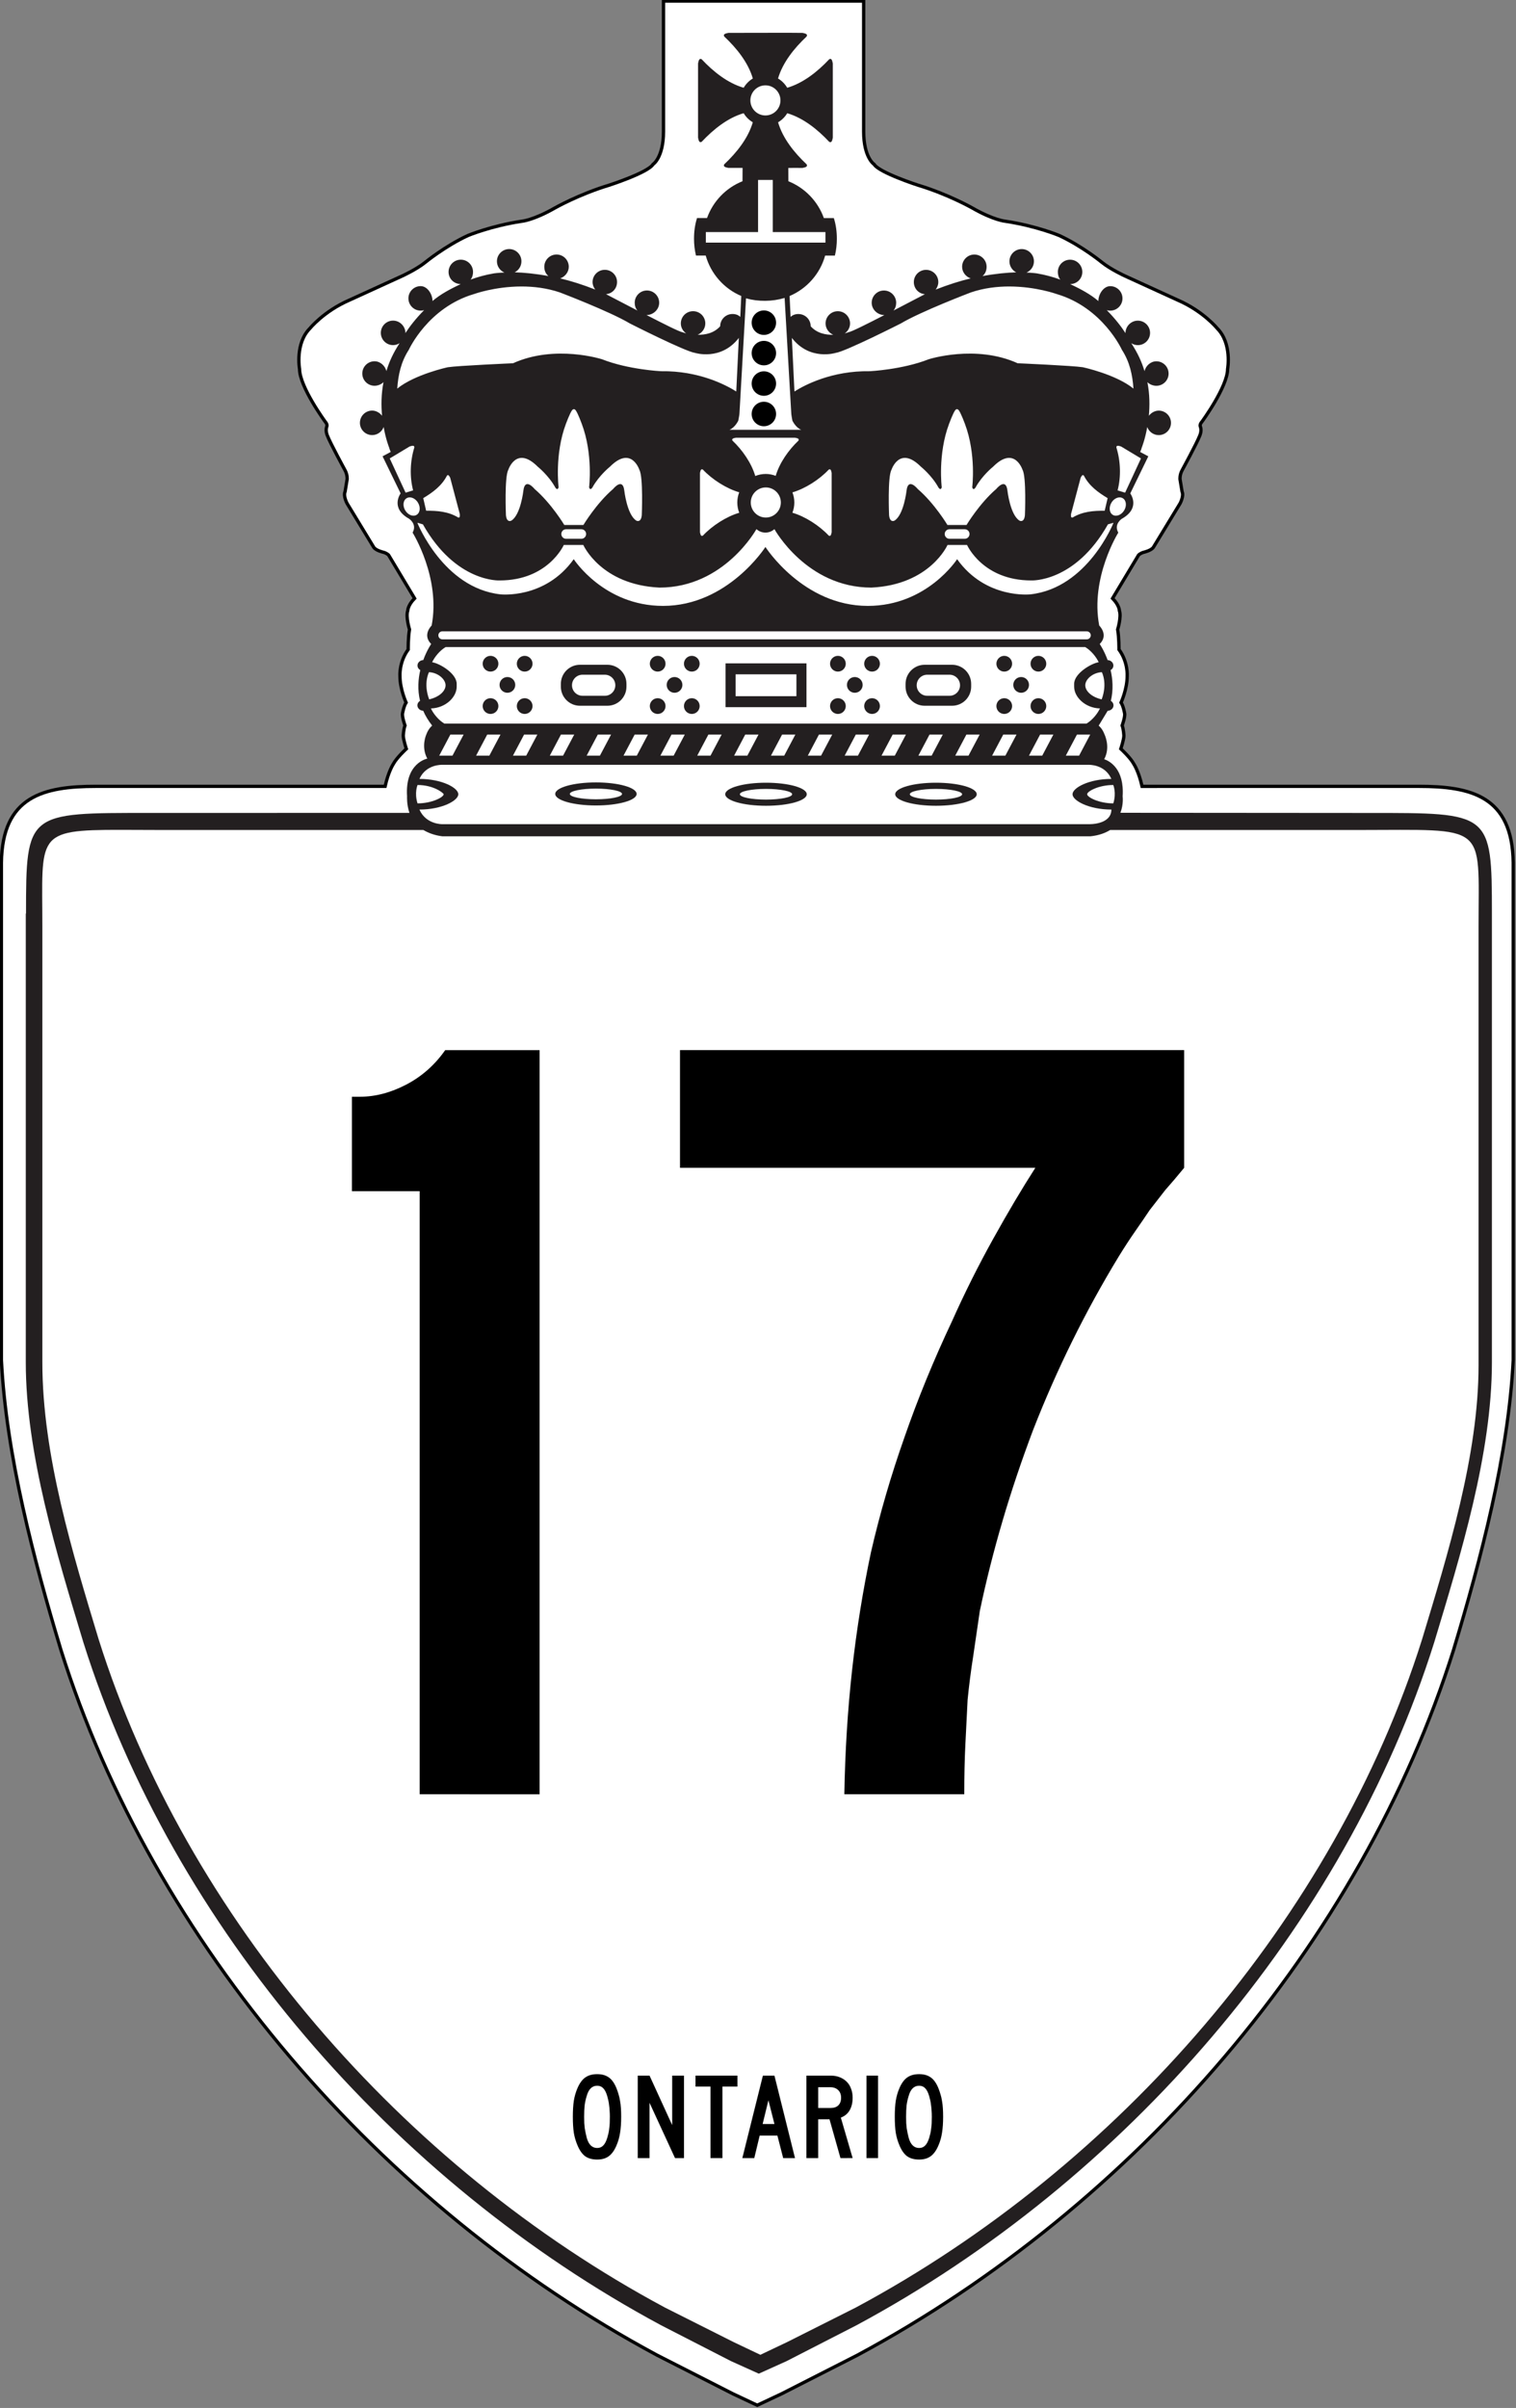 <?xml version="1.0" encoding="UTF-8" standalone="no"?>
<svg xmlns:dc="http://purl.org/dc/elements/1.1/" xmlns:cc="http://creativecommons.org/ns#" xmlns:rdf="http://www.w3.org/1999/02/22-rdf-syntax-ns#" xmlns:svg="http://www.w3.org/2000/svg" xmlns="http://www.w3.org/2000/svg" id="svg6160" version="1.1" viewBox="0 0 121.306 192.63" height="728.052" width="458.48">
  <rect x="0" y="0" width="121.306" height="192.63" fill="#808080" stroke="none"/>
  <defs id="defs6154">
    <clipPath id="clipPath4025" clipPathUnits="userSpaceOnUse">
      <path id="path4023" d="m 400.566,491.617 h 65.05 V 594.3 h -65.05 z"/>
    </clipPath>
  </defs>
  <g transform="translate(-25.59,10.185)" id="layer1">
    <g style="stroke:none;stroke-width:0.186;stroke-miterlimit:4;stroke-dasharray:none;stroke-opacity:1" id="g4019" transform="matrix(1.898,0,0,-1.897,-735.812,1116.065)">
      <g style="stroke:none;stroke-width:0.186;stroke-miterlimit:4;stroke-dasharray:none;stroke-opacity:1" clip-path="url(#clipPath4025)" id="g4021">
        <g style="stroke:none;stroke-width:0.378;stroke-miterlimit:4;stroke-dasharray:none;stroke-opacity:1" transform="matrix(0.492,0,0,-0.492,425.566,573.3)" id="g4027">
          <g style="stroke:none;stroke-width:0.378;stroke-miterlimit:4;stroke-dasharray:none;stroke-opacity:1" transform="translate(80.061,75.109)" id="g4029">
            <path id="path4031" style="fill:#ffffff;fill-opacity:1;fill-rule:nonzero;stroke:#000000;stroke-width:0.283;stroke-miterlimit:4;stroke-dasharray:none;stroke-opacity:1" d="m 0,0 c -0.408,8.127 -2.776,17.086 -5.106,24.824 -7.905,25.153 -27.366,47.709 -51.086,60.467 l -6.504,3.314 -2.084,0.981 -2.083,-0.981 -6.505,-3.314 C -97.088,72.533 -116.549,49.977 -124.453,24.824 -126.783,17.086 -129.14,8.127 -129.547,0 v -42.615 c 0.068,-5.738 3.651,-6.559 8.1,-6.559 h 2.853 21.927 c 0.288,-1.293 0.698,-1.904 0.698,-1.904 0.286,-0.548 1.121,-1.313 1.121,-1.313 0,0 -0.263,-0.791 -0.263,-1.128 0,0 0.025,-0.547 0.149,-0.871 0,0 -0.273,-0.747 -0.211,-1.046 0,0 0.102,-0.605 0.305,-0.919 0,0 -0.527,-1.141 -0.527,-2.271 0,0 -0.089,-1.193 0.707,-2.276 0,0 -0.013,-0.996 0.111,-1.719 0,0 -0.335,-1.07 -0.149,-1.618 0,0 0,-0.449 0.584,-1.046 l -2.225,-3.711 c 0,0 -0.161,-0.173 -0.472,-0.249 0,0 -0.597,-0.136 -0.796,-0.411 l -2.286,-3.76 c 0,0 -0.349,-0.635 -0.175,-1.021 l 0.175,-1.058 c 0,0 0.037,-0.386 -0.187,-0.784 0,0 -1.255,-2.304 -1.504,-2.951 0,0 -0.186,-0.386 -0.062,-0.76 0,0 0.111,-0.175 -0.124,-0.436 0,0 -2.2,-3 -2.2,-4.519 0,0 -0.398,-2.192 0.894,-3.487 0,0 1.181,-1.457 3.344,-2.403 l 4.574,-2.092 c 0,0 1.193,-0.548 1.939,-1.145 0,0 1.69,-1.394 3.679,-2.316 0,0 1.964,-0.822 4.599,-1.22 0,0 0.994,-0.075 2.859,-1.145 0,0 2.063,-1.171 4.624,-1.943 0,0 3.331,-1.071 3.778,-1.793 0,0 0.895,-0.573 0.895,-2.814 v -11.181 h 17.153 v 11.181 c 0,2.241 0.894,2.814 0.894,2.814 0.448,0.722 3.779,1.793 3.779,1.793 2.56,0.772 4.624,1.943 4.624,1.943 1.864,1.07 2.858,1.145 2.858,1.145 2.636,0.398 4.6,1.22 4.6,1.22 1.988,0.922 3.678,2.316 3.678,2.316 0.747,0.597 1.939,1.145 1.939,1.145 l 4.574,2.092 c 2.163,0.946 3.344,2.403 3.344,2.403 1.293,1.295 0.895,3.487 0.895,3.487 0,1.519 -2.2,4.519 -2.2,4.519 -0.236,0.261 -0.125,0.436 -0.125,0.436 0.125,0.374 -0.061,0.76 -0.061,0.76 -0.249,0.647 -1.504,2.951 -1.504,2.951 -0.224,0.398 -0.187,0.784 -0.187,0.784 l 0.174,1.058 c 0.174,0.386 -0.174,1.021 -0.174,1.021 l -2.287,3.76 c -0.199,0.275 -0.795,0.411 -0.795,0.411 -0.311,0.076 -0.472,0.249 -0.472,0.249 l -2.225,3.711 c 0.584,0.597 0.584,1.046 0.584,1.046 0.185,0.548 -0.149,1.618 -0.149,1.618 0.124,0.723 0.112,1.719 0.112,1.719 0.795,1.083 0.705,2.276 0.705,2.276 0,1.13 -0.526,2.271 -0.526,2.271 0.204,0.314 0.305,0.919 0.305,0.919 0.063,0.299 -0.211,1.046 -0.211,1.046 0.124,0.324 0.149,0.871 0.149,0.871 0,0.337 -0.264,1.128 -0.264,1.128 0,0 0.836,0.765 1.121,1.313 0,0 0.412,0.611 0.7,1.905 l 20.864,-10e-4 h 2.852 c 4.449,0 8.02,0.821 8.089,6.559 z"/>
          </g>
        </g>
        <g style="stroke:none;stroke-width:0.378;stroke-miterlimit:4;stroke-dasharray:none;stroke-opacity:1" transform="matrix(0.492,0,0,-0.492,425.566,573.3)" id="g4033">
          <g style="stroke:none;stroke-width:0.378;stroke-miterlimit:4;stroke-dasharray:none;stroke-opacity:1" transform="translate(80.061,75.109)" id="g4035">
            <path id="path4037" style="fill:none;stroke:none;stroke-width:0.378;stroke-linecap:square;stroke-linejoin:miter;stroke-miterlimit:4;stroke-dasharray:none;stroke-opacity:1" d="m 0,0 c -0.408,8.127 -2.776,17.086 -5.106,24.824 -7.905,25.153 -27.366,47.709 -51.086,60.467 l -6.504,3.314 -2.084,0.981 -2.083,-0.981 -6.505,-3.314 C -97.088,72.533 -116.549,49.977 -124.453,24.824 -126.783,17.086 -129.14,8.127 -129.547,0 v -42.615 c 0.068,-5.738 3.651,-6.559 8.1,-6.559 h 2.853 21.927 c 0.288,-1.293 0.698,-1.904 0.698,-1.904 0.286,-0.548 1.121,-1.313 1.121,-1.313 0,0 -0.263,-0.791 -0.263,-1.128 0,0 0.025,-0.547 0.149,-0.871 0,0 -0.273,-0.747 -0.211,-1.046 0,0 0.102,-0.605 0.305,-0.919 0,0 -0.527,-1.141 -0.527,-2.271 0,0 -0.089,-1.193 0.707,-2.276 0,0 -0.013,-0.996 0.111,-1.719 0,0 -0.335,-1.07 -0.149,-1.618 0,0 0,-0.449 0.584,-1.046 l -2.225,-3.711 c 0,0 -0.161,-0.173 -0.472,-0.249 0,0 -0.597,-0.136 -0.796,-0.411 l -2.286,-3.76 c 0,0 -0.349,-0.635 -0.175,-1.021 l 0.175,-1.058 c 0,0 0.037,-0.386 -0.187,-0.784 0,0 -1.255,-2.304 -1.504,-2.951 0,0 -0.186,-0.386 -0.062,-0.76 0,0 0.111,-0.175 -0.124,-0.436 0,0 -2.2,-3 -2.2,-4.519 0,0 -0.398,-2.192 0.894,-3.487 0,0 1.181,-1.457 3.344,-2.403 l 4.574,-2.092 c 0,0 1.193,-0.548 1.939,-1.145 0,0 1.69,-1.394 3.679,-2.316 0,0 1.964,-0.822 4.599,-1.22 0,0 0.994,-0.075 2.859,-1.145 0,0 2.063,-1.171 4.624,-1.943 0,0 3.331,-1.071 3.778,-1.793 0,0 0.895,-0.573 0.895,-2.814 v -11.181 h 17.153 v 11.181 c 0,2.241 0.894,2.814 0.894,2.814 0.448,0.722 3.779,1.793 3.779,1.793 2.56,0.772 4.624,1.943 4.624,1.943 1.864,1.07 2.858,1.145 2.858,1.145 2.636,0.398 4.6,1.22 4.6,1.22 1.988,0.922 3.678,2.316 3.678,2.316 0.747,0.597 1.939,1.145 1.939,1.145 l 4.574,2.092 c 2.163,0.946 3.344,2.403 3.344,2.403 1.293,1.295 0.895,3.487 0.895,3.487 0,1.519 -2.2,4.519 -2.2,4.519 -0.236,0.261 -0.125,0.436 -0.125,0.436 0.125,0.374 -0.061,0.76 -0.061,0.76 -0.249,0.647 -1.504,2.951 -1.504,2.951 -0.224,0.398 -0.187,0.784 -0.187,0.784 l 0.174,1.058 c 0.174,0.386 -0.174,1.021 -0.174,1.021 l -2.287,3.76 c -0.199,0.275 -0.795,0.411 -0.795,0.411 -0.311,0.076 -0.472,0.249 -0.472,0.249 l -2.225,3.711 c 0.584,0.597 0.584,1.046 0.584,1.046 0.185,0.548 -0.149,1.618 -0.149,1.618 0.124,0.723 0.112,1.719 0.112,1.719 0.795,1.083 0.705,2.276 0.705,2.276 0,1.13 -0.526,2.271 -0.526,2.271 0.204,0.314 0.305,0.919 0.305,0.919 0.063,0.299 -0.211,1.046 -0.211,1.046 0.124,0.324 0.149,0.871 0.149,0.871 0,0.337 -0.264,1.128 -0.264,1.128 0,0 0.836,0.765 1.121,1.313 0,0 0.412,0.611 0.7,1.905 l 20.864,-10e-4 h 2.852 c 4.449,0 8.02,0.821 8.089,6.559 z"/>
          </g>
        </g>
        <g style="stroke:none;stroke-width:0.378;stroke-miterlimit:4;stroke-dasharray:none;stroke-opacity:1" transform="matrix(0.492,0,0,-0.492,425.566,573.3)" id="g4039">
          <g style="stroke:none;stroke-width:0.378;stroke-miterlimit:4;stroke-dasharray:none;stroke-opacity:1" transform="translate(45.135,19.433)" id="g4041">
            <path id="path4043" transform="matrix(0.284,0,0,0.284,-122.192,-50.328)" d="m 327.629,-27.314 c -5.599,0.007 -11.197,0.021 -11.197,0.021 -0.48,0.141 -1.728,0.221 -1.256,1.088 3.762,3.537 7.233,7.87 8.629,12.682 -1.135,0.659 -2.105,1.66 -2.768,2.791 -4.813,-1.399 -9.133,-4.834 -12.67,-8.6 -0.867,-0.472 -0.949,0.775 -1.09,1.258 V 4.33 c 0.141,0.479 0.222,1.729 1.09,1.254 3.537,-3.766 7.857,-7.235 12.67,-8.637 0.659,1.12 1.633,2.081 2.758,2.74 -1.4,4.812 -4.857,9.149 -8.619,12.686 -0.472,0.867 0.776,0.943 1.256,1.084 0,0 4.277,-0.028 4.277,0 l -0.021,4.02 c -4.972,1.987 -8.899,6.045 -10.701,11.107 h -3.02 c -0.628,2.022 -0.908,4.055 -0.908,6.285 0,1.733 0.207,3.428 0.588,5.041 h 2.941 c 1.541,5.506 5.536,10.005 10.727,12.203 l -0.297,6.314 c -0.927,-0.962 -2.365,-0.877 -2.365,-0.877 -2.045,0 -3.699,1.656 -3.699,3.699 -1.904,2.121 -4.521,2.614 -6.795,2.564 1.326,-0.564 2.309,-1.891 2.309,-3.42 0,-2.043 -1.65,-3.695 -3.695,-3.695 -2.038,0 -3.691,1.652 -3.691,3.695 0,1.261 0.649,2.338 1.615,3.008 -0.698,-0.169 -1.1,-0.352 -1.1,-0.352 -0.857,-0.081 -5.779,-2.569 -10.871,-5.189 2.038,0 3.824,-1.666 3.824,-3.709 0,-2.04 -1.653,-3.699 -3.691,-3.699 -2.042,0 -3.695,1.66 -3.695,3.699 0,0.916 0.273,1.713 0.826,2.357 -4.965,-2.586 -9.49,-4.947 -9.49,-4.947 1.904,-0.151 3.34,-1.712 3.34,-3.656 0,-2.04 -1.657,-3.691 -3.695,-3.691 -2.038,0 -3.695,1.652 -3.695,3.691 0,0.863 0.32,1.641 0.811,2.271 -3.833,-1.501 -7.302,-2.602 -10.578,-3.377 1.453,-0.497 2.588,-1.886 2.588,-3.51 0,-2.04 -1.65,-3.695 -3.691,-3.695 -2.042,0 -3.695,1.656 -3.695,3.695 0,1.145 0.424,2.128 1.238,2.805 -4.016,-0.736 -7.53,-1.061 -10.182,-1.121 1.22,-0.606 2.045,-1.877 2.045,-3.328 0,-2.04 -1.654,-3.699 -3.695,-3.699 -2.038,0 -3.695,1.66 -3.695,3.699 0,1.532 0.932,2.825 2.258,3.389 -2.01,0.081 -3.113,0.246 -3.113,0.246 -2.532,0.43 -4.944,1.085 -7.105,1.889 0.522,-0.634 0.75,-1.438 0.75,-2.318 0,-2.04 -1.646,-3.699 -3.688,-3.699 -2.042,0 -3.695,1.66 -3.695,3.699 0,2.043 1.628,3.654 3.67,3.654 -3.316,1.588 -6.116,3.086 -8.461,5.08 -0.006,0.103 -0.051,0.302 -0.051,0.041 0,-2.04 -1.54,-4.49 -3.578,-4.49 -2.041,0 -3.693,1.656 -3.693,3.695 0,2.043 1.652,3.697 3.693,3.697 0.381,0 0.694,-0.039 1.043,-0.145 -2.627,2.656 -4.513,5.162 -5.635,6.924 0,-2.047 -1.692,-3.76 -3.73,-3.76 -2.045,0 -3.695,1.656 -3.695,3.699 0,2.043 1.65,3.695 3.695,3.695 0.719,0 1.399,-0.23 1.963,-0.582 -1.869,2.86 -3.134,5.581 -3.977,8.41 -0.406,-1.603 -1.852,-2.953 -3.58,-2.953 -2.042,0 -3.695,1.656 -3.695,3.699 0,2.04 1.654,3.695 3.695,3.695 1.019,0 2.039,-0.43 2.705,-1.096 -0.726,3.738 -0.707,7.144 -0.439,10.148 -0.673,-0.888 -1.786,-1.561 -2.988,-1.561 -2.038,0 -3.691,1.656 -3.691,3.699 0,2.04 1.653,3.695 3.691,3.695 1.597,0 2.952,-1.021 3.471,-2.438 0.666,3.812 1.654,6.203 1.654,6.203 0,0 0.126,0.538 0.479,1.32 l -2.457,1.318 5.443,11.191 c 0,0 -3.287,4.418 2.57,7.666 0,0 2.483,1.623 1.041,4.17 0,0 8.508,13.563 5.754,28.045 0,0 -2.934,2.787 -0.145,5.57 0,0 -1.303,1.881 -2.393,4.861 -0.892,0 -1.738,0.724 -1.738,1.615 0,0.613 0.341,1.122 0.846,1.396 -0.635,2.72 -0.882,5.906 -0.078,9.281 -0.476,0.282 -0.797,0.797 -0.797,1.389 0,0.891 0.861,1.604 1.75,1.604 0.638,1.501 1.544,2.993 2.711,4.486 0,0 -1.107,0.84 -1.77,2.689 0,0 -1.679,3.614 0.299,7.277 0,0 -6.781,1.253 -6.104,11.398 0,0 -0.16,2.396 0.715,4.979 l -78.393,0.018 c -36.905,0 -37.293,-0.383 -37.293,30.377 l -0.07,0.002 v 135.354 c 0,27.741 9.429,58.235 17.381,84.609 26.957,85.715 93.404,162.614 174.322,206.092 l 21.08,10.816 8.381,3.783 8.381,-3.783 21.08,-10.816 c 80.918,-43.477 147.365,-120.377 174.322,-206.092 7.951,-26.375 17.412,-56.868 17.412,-84.609 V 238.52 c 0,-30.764 -0.406,-30.379 -37.311,-30.379 l -74.781,-0.057 c 1.005,-2.579 0.676,-4.939 0.676,-4.939 0.557,-8.384 -3.974,-10.683 -5.564,-11.232 1.982,-3.664 0.109,-7.443 0.109,-7.443 -0.663,-1.849 -1.773,-2.689 -1.773,-2.689 l 2.719,-4.486 c 0.892,0 1.75,-0.712 1.75,-1.604 0,-0.592 -0.322,-1.107 -0.795,-1.389 0.8,-3.375 0.555,-6.562 -0.076,-9.281 0.504,-0.275 0.838,-0.784 0.838,-1.396 0,-0.891 -0.842,-1.615 -1.734,-1.615 -1.09,-2.98 -2.395,-4.861 -2.395,-4.861 2.789,-2.783 -0.145,-5.57 -0.145,-5.57 -2.754,-14.482 5.756,-28.045 5.756,-28.045 -1.439,-2.547 1.039,-4.17 1.039,-4.17 5.853,-3.248 2.574,-7.666 2.574,-7.666 l 5.441,-11.191 -2.461,-1.318 c 0.363,-0.782 0.482,-1.32 0.482,-1.32 0,0 0.988,-2.392 1.658,-6.203 0.515,1.416 1.871,2.438 3.465,2.438 2.038,0 3.695,-1.656 3.695,-3.695 0,-2.043 -1.657,-3.699 -3.695,-3.699 -1.202,0 -2.309,0.673 -2.982,1.561 0.268,-3.005 0.288,-6.411 -0.441,-10.148 0.666,0.666 1.686,1.096 2.705,1.096 2.038,0 3.695,-1.656 3.695,-3.695 0,-2.043 -1.657,-3.699 -3.695,-3.699 -1.728,0 -3.173,1.35 -3.582,2.953 -0.839,-2.829 -2.106,-5.55 -3.979,-8.41 0.568,0.352 1.249,0.582 1.969,0.582 2.042,0 3.695,-1.652 3.695,-3.695 0,-2.043 -1.654,-3.699 -3.695,-3.699 -2.038,0 -3.729,1.713 -3.729,3.76 -1.128,-1.761 -3.006,-4.268 -5.637,-6.924 0.349,0.106 0.659,0.145 1.043,0.145 2.042,0 3.695,-1.654 3.695,-3.697 0,-2.04 -1.654,-3.695 -3.695,-3.695 -2.038,0 -3.58,2.451 -3.58,4.49 0,0.259 -0.041,0.065 -0.047,-0.039 -2.346,-1.995 -5.147,-3.493 -8.465,-5.082 2.042,0 3.668,-1.611 3.668,-3.654 0,-2.04 -1.65,-3.699 -3.691,-3.699 -2.042,0 -3.695,1.66 -3.695,3.699 0,0.881 0.235,1.684 0.75,2.318 -2.154,-0.803 -4.569,-1.459 -7.098,-1.889 0,0 -1.103,-0.165 -3.113,-0.246 1.326,-0.564 2.25,-1.856 2.25,-3.389 0,-2.04 -1.651,-3.699 -3.689,-3.699 -2.045,0 -3.699,1.66 -3.699,3.699 0,1.451 0.832,2.722 2.045,3.328 -2.648,0.06 -6.159,0.385 -10.172,1.121 0.815,-0.676 1.234,-1.66 1.234,-2.805 0,-2.04 -1.658,-3.695 -3.699,-3.695 -2.038,0 -3.691,1.656 -3.691,3.695 0,1.624 1.135,3.013 2.588,3.51 -3.269,0.775 -6.742,1.876 -10.578,3.377 0.494,-0.631 0.811,-1.408 0.811,-2.271 0,-2.04 -1.654,-3.691 -3.695,-3.691 -2.038,0 -3.691,1.652 -3.691,3.691 0,1.945 1.43,3.505 3.334,3.656 0,0 -4.52,2.362 -9.484,4.947 0.55,-0.645 0.822,-1.442 0.822,-2.357 0,-2.04 -1.655,-3.699 -3.693,-3.699 -2.042,0 -3.695,1.66 -3.695,3.699 0,2.043 1.788,3.709 3.83,3.709 -5.095,2.621 -10.014,5.108 -10.871,5.189 0,0 -0.405,0.182 -1.1,0.352 0.966,-0.669 1.613,-1.747 1.613,-3.008 0,-2.043 -1.657,-3.695 -3.695,-3.695 -2.042,0 -3.695,1.652 -3.695,3.695 0,1.529 0.993,2.856 2.318,3.42 -2.278,0.049 -4.895,-0.444 -6.803,-2.564 0,-2.043 -1.657,-3.699 -3.695,-3.699 0,0 -1.438,-0.085 -2.369,0.877 l -0.301,-6.314 c 5.198,-2.198 9.193,-6.697 10.727,-12.203 h 2.941 c 0.391,-1.613 0.588,-3.308 0.588,-5.041 0,-2.23 -0.279,-4.263 -0.906,-6.285 h -3.014 c -1.812,-5.062 -5.733,-9.121 -10.705,-11.107 l -0.018,-4.02 c 0,-0.028 4.273,0 4.273,0 0.483,-0.141 1.726,-0.217 1.254,-1.084 -3.759,-3.537 -7.221,-7.874 -8.617,-12.686 1.121,-0.659 2.098,-1.624 2.758,-2.74 4.806,1.402 9.135,4.871 12.672,8.637 0.864,0.476 0.943,-0.775 1.088,-1.254 V -18.074 c -0.145,-0.483 -0.224,-1.73 -1.088,-1.258 -3.537,3.766 -7.866,7.201 -12.672,8.6 -0.663,-1.131 -1.636,-2.132 -2.768,-2.791 1.396,-4.812 4.868,-9.145 8.627,-12.682 0.473,-0.867 -0.771,-0.95 -1.205,-1.084 0,-0.032 -5.599,-0.032 -11.197,-0.025 z m 100.379,80.902 c 0.015,0.013 0.031,0.026 0.047,0.039 -0.047,-0.14 -0.051,-0.102 -0.047,-0.039 z m -200.852,0.039 c 0.017,-0.014 0.034,-0.027 0.051,-0.041 0.003,-0.061 -0.005,-0.097 -0.051,0.041 z m 100.449,-65.086 c 2.504,0 4.535,2.036 4.535,4.541 0,2.512 -2.032,4.545 -4.535,4.545 -2.507,0 -4.539,-2.033 -4.539,-4.545 0,-2.505 2.032,-4.541 4.539,-4.541 z m -2.221,28.551 h 4.439 v 15.73 h 15.895 v 3.188 H 309.625 v -3.188 h 15.76 z m -71.426,32.15 c 3.65,-0.006 7.672,0.454 11.646,1.805 0,0 15.113,5.76 21.111,9.363 0,0 16.795,8.522 19.672,8.881 0,0 7.793,2.473 13.195,-4.523 l -0.775,16.166 c -3.008,-1.899 -11.243,-6.305 -22.734,-6.115 0,0 -9.838,-0.482 -17.754,-3.604 0,0 -14.154,-4.562 -26.873,1.201 0,0 -16.551,0.719 -19.672,1.201 0,0 -9.94,2.134 -15.258,6.445 0.296,-4.192 1.132,-8.053 3.502,-11.73 0,0 5.758,-12.724 19.672,-16.807 0,0 6.237,-2.269 14.268,-2.283 z m 147.248,0 c 8.03,0.014 14.268,2.283 14.268,2.283 13.914,4.083 19.672,16.807 19.672,16.807 2.373,3.678 3.206,7.538 3.502,11.73 -5.317,-4.312 -15.258,-6.445 -15.258,-6.445 -3.117,-0.483 -19.672,-1.201 -19.672,-1.201 -12.715,-5.763 -26.873,-1.201 -26.873,-1.201 -7.913,3.121 -17.754,3.604 -17.754,3.604 -11.492,-0.19 -19.727,4.216 -22.734,6.115 l -0.775,-16.166 c 5.406,6.996 13.195,4.523 13.195,4.523 2.881,-0.359 19.672,-8.881 19.672,-8.881 5.998,-3.604 21.115,-9.363 21.115,-9.363 3.974,-1.351 7.993,-1.811 11.643,-1.805 z m -67.812,3.459 1.988,34.473 c 0.007,0.909 0.257,1.82 0.355,2.539 0,0 0.927,2.065 2.662,2.783 h -21.639 c 1.735,-0.719 2.664,-2.783 2.664,-2.783 0.099,-0.719 0.35,-1.63 0.357,-2.32 l 1.967,-34.576 c 3.717,1.05 7.917,1.005 11.645,-0.115 z m -63.637,33.57 c 0.185,-0.025 0.402,0.055 0.625,0.371 0.673,0.937 1.799,4.02 1.799,4.02 3.484,9.244 2.221,19.209 2.221,19.209 0.36,1.141 1.02,0 1.02,0 1.981,-3.6 5.279,-6.242 5.279,-6.242 6.474,-6.485 8.875,0.957 8.875,0.957 1.202,2.103 0.723,13.688 0.723,13.688 -0.24,2.402 -1.625,1.645 -1.625,1.645 -2.828,-1.712 -3.654,-9.09 -3.654,-9.09 -0.48,-4.079 -3.359,-0.479 -3.359,-0.479 -5.099,4.382 -8.979,10.879 -8.979,10.879 h -5.758 c 0,0 -3.882,-6.497 -8.98,-10.879 0,0 -2.878,-3.6 -3.357,0.479 0,0 -0.826,7.378 -3.654,9.09 0,0 -1.385,0.758 -1.621,-1.645 0,0 -0.484,-11.584 0.715,-13.688 0,0 2.401,-7.443 8.879,-0.957 0,0 3.301,2.642 5.279,6.242 0,0 0.66,1.141 1.02,0 0,0 -1.26,-9.965 2.217,-19.209 0,0 1.143,-3.082 1.812,-4.02 0,0 0.218,-0.33 0.525,-0.371 z m 115.695,0 c 0.308,0.041 0.523,0.371 0.523,0.371 0.666,0.937 1.807,4.02 1.807,4.02 3.484,9.244 2.221,19.209 2.221,19.209 0.363,1.141 1.02,0 1.02,0 1.982,-3.6 5.279,-6.242 5.279,-6.242 6.478,-6.485 8.879,0.957 8.879,0.957 1.199,2.103 0.719,13.688 0.719,13.688 -0.236,2.402 -1.625,1.645 -1.625,1.645 -2.828,-1.712 -3.654,-9.09 -3.654,-9.09 -0.48,-4.079 -3.359,-0.479 -3.359,-0.479 -5.095,4.382 -8.979,10.879 -8.979,10.879 h -5.758 c 0,0 -3.877,-6.497 -8.979,-10.879 0,0 -2.879,-3.6 -3.355,0.479 0,1e-5 -0.827,7.378 -3.658,9.09 0,0 -1.385,0.758 -1.621,-1.645 0,0 -0.484,-11.584 0.719,-13.688 0,0 2.398,-7.442 8.879,-0.957 0,0 3.297,2.642 5.275,6.242 0,0 0.66,1.141 1.02,0 0,0 -1.263,-9.965 2.221,-19.209 0,0 1.13,-3.082 1.803,-4.02 0.223,-0.316 0.441,-0.396 0.625,-0.371 z m -66.791,8.623 h 17.91 c 0.384,0.109 1.381,0.174 1.004,0.871 -3.008,2.829 -5.748,6.78 -6.869,10.627 -0.934,-0.349 -1.929,-0.566 -2.99,-0.566 -1.121,0 -2.199,0.224 -3.18,0.615 -1.121,-3.854 -3.871,-7.847 -6.879,-10.676 -0.381,-0.697 0.62,-0.762 1.004,-0.871 z m -97.545,2.428 c 0.304,-0.026 0.558,0.063 0.568,0.477 -1.301,4.16 -1.444,8.9 -0.379,12.982 l -2.266,0.693 -4.789,-10.332 5.994,-3.604 c 0.213,-0.049 0.567,-0.191 0.871,-0.217 z m 212.932,0 c 0.303,0.026 0.658,0.168 0.871,0.217 l 5.994,3.604 -4.785,10.332 -2.268,-0.693 c 1.065,-4.083 0.924,-8.822 -0.377,-12.982 0.008,-0.414 0.261,-0.503 0.564,-0.477 z M 308.5,104.422 c 0.068,0.008 0.146,0.033 0.232,0.08 2.824,3.012 7.116,5.739 10.963,6.859 -0.367,0.962 -0.578,1.984 -0.578,3.076 0,1.099 0.212,2.135 0.582,3.104 -3.847,1.117 -8.142,3.888 -10.967,6.896 -0.695,0.377 -0.759,-0.62 -0.875,-1.008 V 105.51 c 0.102,-0.339 0.163,-1.144 0.643,-1.088 z m 38.445,0 c 0.481,-0.056 0.539,0.749 0.641,1.088 v 17.92 c -0.116,0.388 -0.175,1.385 -0.873,1.008 -2.821,-3.012 -7.116,-5.79 -10.967,-6.91 0.37,-0.958 0.578,-1.998 0.578,-3.09 0,-1.085 -0.209,-2.1 -0.572,-3.055 3.847,-1.12 8.14,-3.867 10.961,-6.879 0.087,-0.047 0.164,-0.074 0.232,-0.082 z m -115.088,1.754 c 0.293,0.051 0.493,0.571 0.633,0.793 l 2.902,10.945 c -0.004,0.352 0.173,1.207 -0.473,1.062 -2.976,-1.811 -6.3,-2.082 -9.678,-2.043 l -0.883,-3.811 c 2.895,-1.737 5.589,-3.709 7.172,-6.812 0.12,-0.115 0.228,-0.152 0.326,-0.135 z m 191.494,0 c 0.098,-0.017 0.206,0.019 0.326,0.135 1.583,3.104 4.277,5.076 7.176,6.812 l -0.889,3.811 c -3.375,-0.039 -6.7,0.232 -9.676,2.043 -0.649,0.144 -0.47,-0.71 -0.477,-1.062 l 2.902,-10.945 c 0.143,-0.222 0.343,-0.742 0.637,-0.793 z m -95.633,3.717 c 2.507,0 4.539,2.036 4.539,4.541 0,2.508 -2.032,4.545 -4.539,4.545 -2.507,0 -4.535,-2.037 -4.535,-4.545 0,-2.505 2.028,-4.541 4.535,-4.541 z m -107.504,3.004 c 0.92,-0.035 1.941,0.565 2.562,1.605 0.832,1.388 0.645,3.03 -0.42,3.668 -1.065,0.641 -2.601,0.034 -3.434,-1.354 -0.832,-1.388 -0.643,-3.028 0.422,-3.666 0.265,-0.16 0.562,-0.242 0.869,-0.254 z m 214.342,0 c 0.307,0.012 0.603,0.094 0.869,0.254 1.065,0.638 1.252,2.278 0.424,3.666 -0.836,1.388 -2.369,1.995 -3.434,1.354 -1.068,-0.638 -1.252,-2.28 -0.42,-3.668 0.619,-1.041 1.639,-1.64 2.561,-1.605 z m -211.975,7.658 1.678,0.479 c 9.958,17.649 23.15,16.93 23.15,16.93 14.637,0 19.357,-10.705 19.357,-10.705 h 5.893 c 0,0 5.282,12.023 22.977,12.861 19.553,0 29.246,-17.631 29.246,-17.631 0.779,0.634 1.633,1.033 2.723,1.033 1.086,0 1.94,-0.399 2.723,-1.033 0,0 9.693,17.631 29.242,17.631 17.698,-0.838 22.977,-12.861 22.977,-12.861 h 5.893 c 0,0 4.72,10.705 19.354,10.705 0,0 13.195,0.719 23.156,-16.93 l 1.68,-0.479 c 0,0 -7.801,19.691 -25.072,21.607 0,0 -13.473,1.512 -22.115,-10.617 0,0 -9.072,14.102 -26.939,14.102 -19.556,0 -30.896,-17.785 -30.896,-17.785 0,0 -11.348,17.785 -30.9,17.785 -17.864,0 -26.939,-14.102 -26.939,-14.102 -8.639,12.129 -22.113,10.617 -22.113,10.617 -17.275,-1.916 -25.07,-21.607 -25.07,-21.607 z m 44.879,1.955 h 4.605 c 0.793,0 1.441,0.645 1.441,1.441 0,0.796 -0.648,1.441 -1.441,1.441 h -4.605 c -0.797,0 -1.439,-0.645 -1.439,-1.441 0,-0.796 0.643,-1.441 1.439,-1.441 z m 115.676,0 h 4.609 c 0.797,0 1.439,0.645 1.439,1.441 0,0.796 -0.643,1.441 -1.439,1.441 h -4.609 c -0.79,0 -1.438,-0.645 -1.438,-1.441 0,-0.796 0.648,-1.441 1.438,-1.441 z m -153.008,30.812 h 194.428 c 0.67,0 1.211,0.539 1.211,1.205 0,0.669 -0.541,1.209 -1.211,1.209 H 230.129 c -0.666,0 -1.207,-0.54 -1.207,-1.209 0,-0.666 0.541,-1.205 1.207,-1.205 z m 0.988,4.752 H 424.092 c 1.685,0.993 3.287,2.899 4.066,4.576 -2.158,0.299 -7.408,3.346 -7.408,6.527 v 0.838 c 0,3.181 3.36,6.453 7.785,6.58 -0.779,1.677 -2.379,3.583 -4.068,4.576 H 230.742 c -1.689,-0.993 -3.289,-2.899 -4.068,-4.576 4.425,-0.127 7.781,-3.399 7.781,-6.58 v -0.838 c 0,-3.181 -5.25,-6.228 -7.408,-6.527 0.783,-1.677 2.381,-3.583 4.07,-4.576 z m -5.016,7.578 c 2.796,0.134 4.996,2.184 4.996,3.945 0,1.758 -1.922,3.569 -4.947,4.26 -1.83,-4.893 -0.049,-8.205 -0.049,-8.205 z m 203.006,0 c 0,0 1.781,3.312 -0.049,8.205 -3.029,-0.69 -4.947,-2.502 -4.947,-4.26 0,-1.761 2.2,-3.811 4.996,-3.945 z m -196.561,18.83 h 3.998 l -3.357,6.357 h -3.998 z m 11.121,0 h 4.006 l -3.359,6.357 h -4.002 z m 11.123,0 h 4 l -3.357,6.357 h -3.998 z m 11.119,0 h 4.006 l -3.363,6.357 h -4 z m 11.123,0 h 4.002 l -3.359,6.357 h -4.004 z m 11.119,0 h 4.002 l -3.357,6.357 h -4.002 z m 11.123,0 h 4.002 l -3.361,6.357 h -3.998 z m 11.119,0 h 4.002 l -3.357,6.357 h -4.006 z m 11.119,0 h 4.004 l -3.359,6.357 h -3.998 z m 11.121,0 h 4.002 l -3.359,6.357 h -3.998 z m 11.119,0 h 4.006 l -3.359,6.357 h -4 z m 11.123,0 h 4.006 l -3.361,6.357 h -4.002 z m 11.123,0 h 4.002 l -3.357,6.357 h -4.006 z m 11.119,0 h 4.006 l -3.361,6.357 h -4.002 z m 11.123,0 h 4.002 l -3.361,6.357 h -4.002 z m 11.119,0 h 4.002 l -3.357,6.357 h -4.002 z m 11.121,0 h 4.002 l -3.355,6.357 h -4.002 z m 11.119,0 h 4.002 l -3.355,6.357 h -4.006 z m -191.521,9.127 h 195.049 c 0,-10e-6 4.876,-0.229 6.857,4.256 -6.788,0 -11.721,2.702 -11.721,4.625 0,1.92 4.938,4.623 11.732,4.623 -0.06,4.682 -6.869,4.41 -6.869,4.41 H 230.08 c 0,0 -4.898,0.109 -6.869,-4.41 6.791,0 11.73,-2.703 11.73,-4.623 0,-1.923 -4.933,-4.625 -11.725,-4.625 1.985,-4.484 6.863,-4.256 6.863,-4.256 z m -7.434,6.092 c 4.94,0 7.881,2.483 7.881,2.789 0,0.891 -3.536,2.756 -7.891,2.756 -0.998,-3.216 0.01,-5.545 0.01,-5.545 z m 209.914,0 c 0,0 1.005,2.329 0.014,5.545 -4.358,0 -7.895,-1.865 -7.895,-2.756 0,-0.891 3.526,-2.789 7.881,-2.789 z m -299.473,13.539 c 3.707,0.007 7.99,0.045 12.939,0.045 h 78.387 c 1.432,0.852 3.286,1.595 5.705,1.898 h 195.578 c 2.539,-0.268 4.458,-0.997 5.914,-1.898 h 74.604 c 39.592,0 36.559,-2.505 36.559,29.182 v 132.391 c 0,27.128 -9.27,56.957 -17.062,82.75 -26.414,83.837 -91.518,159.054 -170.797,201.58 l -20.744,10.438 -8.09,3.846 -8.092,-3.846 -20.744,-10.438 C 217.962,616.661 152.862,541.444 126.447,457.607 c -7.789,-25.793 -17.008,-55.621 -17.008,-83.623 V 242.467 c 0,-27.726 -2.3,-29.273 23.648,-29.227 z" style="fill:#231f20;fill-opacity:1;fill-rule:nonzero;stroke:none;stroke-width:1.332;stroke-miterlimit:4;stroke-dasharray:none;stroke-opacity:1"/>
          </g>
        </g>
        <g style="stroke:none;stroke-width:0.378;stroke-miterlimit:4;stroke-dasharray:none;stroke-opacity:1" transform="matrix(0.492,0,0,-0.492,425.566,573.3)" id="g4045">
          <g style="stroke:none;stroke-width:0.378;stroke-miterlimit:4;stroke-dasharray:none;stroke-opacity:1" transform="translate(17.491,-15.935)" id="g4047"/>
        </g>
        <g style="stroke:none;stroke-width:0.378;stroke-miterlimit:4;stroke-dasharray:none;stroke-opacity:1" transform="matrix(0.492,0,0,-0.492,425.566,573.3)" id="g4051">
          <g style="stroke:none;stroke-width:0.378;stroke-miterlimit:4;stroke-dasharray:none;stroke-opacity:1" transform="translate(33.058,3.518)" id="g4053"/>
        </g>
        <g style="stroke:none;stroke-width:0.378;stroke-miterlimit:4;stroke-dasharray:none;stroke-opacity:1" transform="matrix(0.492,0,0,-0.492,425.566,573.3)" id="g4057">
          <g style="stroke:none;stroke-width:0.378;stroke-miterlimit:4;stroke-dasharray:none;stroke-opacity:1" transform="translate(32.905,4.7)" id="g4059"/>
        </g>
        <g style="stroke:none;stroke-width:0.378;stroke-miterlimit:4;stroke-dasharray:none;stroke-opacity:1" transform="matrix(0.492,0,0,-0.492,425.566,573.3)" id="g4063">
          <g style="stroke:none;stroke-width:0.378;stroke-miterlimit:4;stroke-dasharray:none;stroke-opacity:1" transform="translate(-1.359,3.518)" id="g4065"/>
        </g>
        <g style="stroke:none;stroke-width:0.378;stroke-miterlimit:4;stroke-dasharray:none;stroke-opacity:1" transform="matrix(0.492,0,0,-0.492,425.566,573.3)" id="g4069">
          <g style="stroke:none;stroke-width:0.378;stroke-miterlimit:4;stroke-dasharray:none;stroke-opacity:1" transform="translate(-1.207,4.7)" id="g4071"/>
        </g>
        <g style="stroke:none;stroke-width:0.378;stroke-miterlimit:4;stroke-dasharray:none;stroke-opacity:1" transform="matrix(0.492,0,0,-0.492,425.566,573.3)" id="g4075">
          <g style="stroke:none;stroke-width:0.378;stroke-miterlimit:4;stroke-dasharray:none;stroke-opacity:1" transform="translate(15.882,2.88)" id="g4077"/>
        </g>
        <g style="stroke:none;stroke-width:0.378;stroke-miterlimit:4;stroke-dasharray:none;stroke-opacity:1" transform="matrix(0.492,0,0,-0.492,425.566,573.3)" id="g4081">
          <g style="stroke:none;stroke-width:0.378;stroke-miterlimit:4;stroke-dasharray:none;stroke-opacity:1" transform="translate(18.158,2.467)" id="g4083"/>
        </g>
        <g style="stroke:none;stroke-width:0.378;stroke-miterlimit:4;stroke-dasharray:none;stroke-opacity:1" transform="matrix(0.492,0,0,-0.492,425.566,573.3)" id="g4087">
          <g style="stroke:none;stroke-width:0.378;stroke-miterlimit:4;stroke-dasharray:none;stroke-opacity:1" transform="translate(13.607,2.471)" id="g4089"/>
        </g>
        <g style="stroke:none;stroke-width:0.378;stroke-miterlimit:4;stroke-dasharray:none;stroke-opacity:1" transform="matrix(0.492,0,0,-0.492,425.566,573.3)" id="g4093">
          <g style="stroke:none;stroke-width:0.378;stroke-miterlimit:4;stroke-dasharray:none;stroke-opacity:1" transform="translate(14.979,-0.679)" id="g4095"/>
        </g>
        <g style="stroke:none;stroke-width:0.378;stroke-miterlimit:4;stroke-dasharray:none;stroke-opacity:1" transform="matrix(0.492,0,0,-0.492,425.566,573.3)" id="g4099">
          <g style="stroke:none;stroke-width:0.378;stroke-miterlimit:4;stroke-dasharray:none;stroke-opacity:1" transform="translate(15.85,5.401)" id="g4101"/>
        </g>
        <g style="stroke:none;stroke-width:0.378;stroke-miterlimit:4;stroke-dasharray:none;stroke-opacity:1" transform="matrix(0.492,0,0,-0.492,425.566,573.3)" id="g4105">
          <g style="stroke:none;stroke-width:0.378;stroke-miterlimit:4;stroke-dasharray:none;stroke-opacity:1" transform="translate(47.341,-8.167)" id="g4107"/>
        </g>
        <g style="stroke:none;stroke-width:0.378;stroke-miterlimit:4;stroke-dasharray:none;stroke-opacity:1" transform="matrix(0.492,0,0,-0.492,425.566,573.3)" id="g4111">
          <g style="stroke:none;stroke-width:0.378;stroke-miterlimit:4;stroke-dasharray:none;stroke-opacity:1" transform="translate(-15.654,-8.167)" id="g4113"/>
        </g>
        <g style="stroke:none;stroke-width:0.378;stroke-miterlimit:4;stroke-dasharray:none;stroke-opacity:1" transform="matrix(0.492,0,0,-0.492,425.566,573.3)" id="g4117">
          <g style="stroke:none;stroke-width:0.378;stroke-miterlimit:4;stroke-dasharray:none;stroke-opacity:1" transform="translate(15.22,-21.578)" id="g4119"/>
        </g>
        <g style="stroke:none;stroke-width:0.378;stroke-miterlimit:4;stroke-dasharray:none;stroke-opacity:1" transform="matrix(0.492,0,0,-0.492,425.566,573.3)" id="g4123">
          <g style="stroke:none;stroke-width:0.378;stroke-miterlimit:4;stroke-dasharray:none;stroke-opacity:1" transform="translate(15.85,-31.569)" id="g4125"/>
        </g>
        <g style="stroke:none;stroke-width:0.378;stroke-miterlimit:4;stroke-dasharray:none;stroke-opacity:1" transform="matrix(0.492,0,0,-0.492,425.566,573.3)" id="g4129">
          <g style="stroke:none;stroke-width:0.378;stroke-miterlimit:4;stroke-dasharray:none;stroke-opacity:1" transform="translate(41.999,2.577)" id="g4131"/>
        </g>
        <g style="stroke:none;stroke-width:0.378;stroke-miterlimit:4;stroke-dasharray:none;stroke-opacity:1" transform="matrix(0.492,0,0,-0.492,425.566,573.3)" id="g4135">
          <g style="stroke:none;stroke-width:0.378;stroke-miterlimit:4;stroke-dasharray:none;stroke-opacity:1" transform="translate(45.573,2.65)" id="g4137"/>
        </g>
        <g style="stroke:none;stroke-width:0.378;stroke-miterlimit:4;stroke-dasharray:none;stroke-opacity:1" transform="matrix(0.492,0,0,-0.492,425.566,573.3)" id="g4141">
          <g style="stroke:none;stroke-width:0.378;stroke-miterlimit:4;stroke-dasharray:none;stroke-opacity:1" transform="translate(-14.296,0.552)" id="g4143"/>
        </g>
        <g style="stroke:none;stroke-width:0.378;stroke-miterlimit:4;stroke-dasharray:none;stroke-opacity:1" transform="matrix(0.492,0,0,-0.492,425.566,573.3)" id="g4147">
          <g style="stroke:none;stroke-width:0.378;stroke-miterlimit:4;stroke-dasharray:none;stroke-opacity:1" transform="translate(-10.301,2.577)" id="g4149"/>
        </g>
        <g style="stroke:none;stroke-width:0.378;stroke-miterlimit:4;stroke-dasharray:none;stroke-opacity:1" transform="matrix(0.492,0,0,-0.492,425.566,573.3)" id="g4153">
          <g style="stroke:none;stroke-width:0.378;stroke-miterlimit:4;stroke-dasharray:none;stroke-opacity:1" transform="translate(-13.998,2.65)" id="g4155"/>
        </g>
        <g style="stroke:none;stroke-width:0.378;stroke-miterlimit:4;stroke-dasharray:none;stroke-opacity:1" transform="matrix(0.492,0,0,-0.492,425.566,573.3)" id="g4159">
          <g style="stroke:none;stroke-width:0.378;stroke-miterlimit:4;stroke-dasharray:none;stroke-opacity:1" transform="translate(45.983,0.552)" id="g4161"/>
        </g>
        <g style="stroke:none;stroke-width:0.378;stroke-miterlimit:4;stroke-dasharray:none;stroke-opacity:1" transform="matrix(0.492,0,0,-0.492,425.566,573.3)" id="g4165">
          <g style="stroke:none;stroke-width:0.378;stroke-miterlimit:4;stroke-dasharray:none;stroke-opacity:1" transform="translate(15.85,-12.758)" id="g4167">
            <path id="path4169" style="fill:#000000;fill-opacity:1;fill-rule:nonzero;stroke:none;stroke-width:0.378;stroke-miterlimit:4;stroke-dasharray:none;stroke-opacity:1" d="m 0,0 c -0.579,0 -1.048,-0.471 -1.048,-1.049 0,-0.58 0.469,-1.05 1.048,-1.05 0.579,0 1.047,0.47 1.047,1.05 C 1.047,-0.471 0.579,0 0,0"/>
          </g>
        </g>
        <g style="stroke:none;stroke-width:0.378;stroke-miterlimit:4;stroke-dasharray:none;stroke-opacity:1" transform="matrix(0.492,0,0,-0.492,425.566,573.3)" id="g4171">
          <g style="stroke:none;stroke-width:0.378;stroke-miterlimit:4;stroke-dasharray:none;stroke-opacity:1" transform="translate(15.85,-10.149)" id="g4173">
            <path id="path4175" style="fill:#000000;fill-opacity:1;fill-rule:nonzero;stroke:none;stroke-width:0.378;stroke-miterlimit:4;stroke-dasharray:none;stroke-opacity:1" d="m 0,0 c -0.579,0 -1.048,-0.47 -1.048,-1.049 0,-0.58 0.469,-1.05 1.048,-1.05 0.579,0 1.047,0.47 1.047,1.05 C 1.047,-0.47 0.579,0 0,0"/>
          </g>
        </g>
        <g style="stroke:none;stroke-width:0.378;stroke-miterlimit:4;stroke-dasharray:none;stroke-opacity:1" transform="matrix(0.492,0,0,-0.492,425.566,573.3)" id="g4177">
          <g style="stroke:none;stroke-width:0.378;stroke-miterlimit:4;stroke-dasharray:none;stroke-opacity:1" transform="translate(15.85,-7.54)" id="g4179">
            <path id="path4181" style="fill:#000000;fill-opacity:1;fill-rule:nonzero;stroke:none;stroke-width:0.378;stroke-miterlimit:4;stroke-dasharray:none;stroke-opacity:1" d="m 0,0 c -0.579,0 -1.048,-0.47 -1.048,-1.049 0,-0.58 0.469,-1.049 1.048,-1.049 0.579,0 1.047,0.469 1.047,1.049 C 1.047,-0.47 0.579,0 0,0"/>
          </g>
        </g>
        <g style="stroke:none;stroke-width:0.378;stroke-miterlimit:4;stroke-dasharray:none;stroke-opacity:1" transform="matrix(0.492,0,0,-0.492,425.566,573.3)" id="g4183">
          <g style="stroke:none;stroke-width:0.378;stroke-miterlimit:4;stroke-dasharray:none;stroke-opacity:1" transform="translate(15.85,-4.931)" id="g4185">
            <path id="path4187" style="fill:#000000;fill-opacity:1;fill-rule:nonzero;stroke:none;stroke-width:0.378;stroke-miterlimit:4;stroke-dasharray:none;stroke-opacity:1" d="m 0,0 c -0.579,0 -1.048,-0.47 -1.048,-1.049 0,-0.58 0.469,-1.05 1.048,-1.05 0.579,0 1.047,0.47 1.047,1.05 C 1.047,-0.47 0.579,0 0,0"/>
          </g>
        </g>
        <g style="stroke:none;stroke-width:0.378;stroke-miterlimit:4;stroke-dasharray:none;stroke-opacity:1" transform="matrix(0.492,0,0,-0.492,425.566,573.3)" id="g4189">
          <g style="stroke:none;stroke-width:0.378;stroke-miterlimit:4;stroke-dasharray:none;stroke-opacity:1" transform="translate(45.135,19.433)" id="g4191">
            <path id="path4193" style="fill:#231f20;fill-opacity:1;fill-rule:nonzero;stroke:none;stroke-width:0.378;stroke-miterlimit:4;stroke-dasharray:none;stroke-opacity:1" d="M 0,0 C -0.183,0.426 -0.438,0.85 -0.771,1.274"/>
          </g>
        </g>
        <g style="stroke:none;stroke-width:0.378;stroke-miterlimit:4;stroke-dasharray:none;stroke-opacity:1" transform="matrix(0.492,0,0,-0.492,425.566,573.3)" id="g4195">
          <g style="stroke:none;stroke-width:0.378;stroke-miterlimit:4;stroke-dasharray:none;stroke-opacity:1" transform="translate(43.345,13.314)" id="g4197"/>
        </g>
        <g style="stroke:none;stroke-width:0.378;stroke-miterlimit:4;stroke-dasharray:none;stroke-opacity:1" transform="matrix(0.492,0,0,-0.492,425.566,573.3)" id="g4201">
          <g style="stroke:none;stroke-width:0.378;stroke-miterlimit:4;stroke-dasharray:none;stroke-opacity:1" transform="translate(43.213,13.978)" id="g4203"/>
        </g>
        <g style="stroke:none;stroke-width:0.378;stroke-miterlimit:4;stroke-dasharray:none;stroke-opacity:1" transform="matrix(0.492,0,0,-0.492,425.566,573.3)" id="g4207">
          <g style="stroke:none;stroke-width:0.378;stroke-miterlimit:4;stroke-dasharray:none;stroke-opacity:1" transform="translate(-12.922,18.458)" id="g4209"/>
        </g>
        <g style="stroke:none;stroke-width:0.378;stroke-miterlimit:4;stroke-dasharray:none;stroke-opacity:1" transform="matrix(0.492,0,0,-0.492,425.566,573.3)" id="g4213">
          <g style="stroke:none;stroke-width:0.378;stroke-miterlimit:4;stroke-dasharray:none;stroke-opacity:1" transform="translate(44.621,18.458)" id="g4215"/>
        </g>
        <g style="stroke:none;stroke-width:0.378;stroke-miterlimit:4;stroke-dasharray:none;stroke-opacity:1" transform="matrix(0.492,0,0,-0.492,425.566,573.3)" id="g4219">
          <g style="stroke:none;stroke-width:0.378;stroke-miterlimit:4;stroke-dasharray:none;stroke-opacity:1" transform="translate(43.507,29.151)" id="g4221"/>
        </g>
        <g style="stroke:none;stroke-width:0.378;stroke-miterlimit:4;stroke-dasharray:none;stroke-opacity:1" transform="matrix(0.492,0,0,-0.492,425.566,573.3)" id="g4225">
          <g style="stroke:none;stroke-width:0.378;stroke-miterlimit:4;stroke-dasharray:none;stroke-opacity:1" transform="translate(45.614,25.795)" id="g4227"/>
        </g>
        <g style="stroke:none;stroke-width:0.378;stroke-miterlimit:4;stroke-dasharray:none;stroke-opacity:1" transform="matrix(0.492,0,0,-0.492,425.566,573.3)" id="g4231">
          <g style="stroke:none;stroke-width:0.378;stroke-miterlimit:4;stroke-dasharray:none;stroke-opacity:1" transform="translate(-13.916,25.795)" id="g4233"/>
        </g>
        <g style="stroke:none;stroke-width:0.378;stroke-miterlimit:4;stroke-dasharray:none;stroke-opacity:1" transform="matrix(0.492,0,0,-0.492,425.566,573.3)" id="g4237">
          <g style="stroke:none;stroke-width:0.378;stroke-miterlimit:4;stroke-dasharray:none;stroke-opacity:1" transform="translate(43.642,21.474)" id="g4239"/>
        </g>
        <g style="stroke:none;stroke-width:0.378;stroke-miterlimit:4;stroke-dasharray:none;stroke-opacity:1" transform="matrix(0.492,0,0,-0.492,425.566,573.3)" id="g4243">
          <g style="stroke:none;stroke-width:0.378;stroke-miterlimit:4;stroke-dasharray:none;stroke-opacity:1" transform="translate(40.488,21.474)" id="g4245"/>
        </g>
        <g style="stroke:none;stroke-width:0.378;stroke-miterlimit:4;stroke-dasharray:none;stroke-opacity:1" transform="matrix(0.492,0,0,-0.492,425.566,573.3)" id="g4249">
          <g style="stroke:none;stroke-width:0.378;stroke-miterlimit:4;stroke-dasharray:none;stroke-opacity:1" transform="translate(37.334,21.474)" id="g4251"/>
        </g>
        <g style="stroke:none;stroke-width:0.378;stroke-miterlimit:4;stroke-dasharray:none;stroke-opacity:1" transform="matrix(0.492,0,0,-0.492,425.566,573.3)" id="g4255">
          <g style="stroke:none;stroke-width:0.378;stroke-miterlimit:4;stroke-dasharray:none;stroke-opacity:1" transform="translate(34.181,21.474)" id="g4257"/>
        </g>
        <g style="stroke:none;stroke-width:0.378;stroke-miterlimit:4;stroke-dasharray:none;stroke-opacity:1" transform="matrix(0.492,0,0,-0.492,425.566,573.3)" id="g4261">
          <g style="stroke:none;stroke-width:0.378;stroke-miterlimit:4;stroke-dasharray:none;stroke-opacity:1" transform="translate(31.027,21.474)" id="g4263"/>
        </g>
        <g style="stroke:none;stroke-width:0.378;stroke-miterlimit:4;stroke-dasharray:none;stroke-opacity:1" transform="matrix(0.492,0,0,-0.492,425.566,573.3)" id="g4267">
          <g style="stroke:none;stroke-width:0.378;stroke-miterlimit:4;stroke-dasharray:none;stroke-opacity:1" transform="translate(27.873,21.474)" id="g4269"/>
        </g>
        <g style="stroke:none;stroke-width:0.378;stroke-miterlimit:4;stroke-dasharray:none;stroke-opacity:1" transform="matrix(0.492,0,0,-0.492,425.566,573.3)" id="g4273">
          <g style="stroke:none;stroke-width:0.378;stroke-miterlimit:4;stroke-dasharray:none;stroke-opacity:1" transform="translate(24.72,21.474)" id="g4275"/>
        </g>
        <g style="stroke:none;stroke-width:0.378;stroke-miterlimit:4;stroke-dasharray:none;stroke-opacity:1" transform="matrix(0.492,0,0,-0.492,425.566,573.3)" id="g4279">
          <g style="stroke:none;stroke-width:0.378;stroke-miterlimit:4;stroke-dasharray:none;stroke-opacity:1" transform="translate(21.565,21.474)" id="g4281"/>
        </g>
        <g style="stroke:none;stroke-width:0.378;stroke-miterlimit:4;stroke-dasharray:none;stroke-opacity:1" transform="matrix(0.492,0,0,-0.492,425.566,573.3)" id="g4285">
          <g style="stroke:none;stroke-width:0.378;stroke-miterlimit:4;stroke-dasharray:none;stroke-opacity:1" transform="translate(18.411,21.474)" id="g4287"/>
        </g>
        <g style="stroke:none;stroke-width:0.378;stroke-miterlimit:4;stroke-dasharray:none;stroke-opacity:1" transform="matrix(0.492,0,0,-0.492,425.566,573.3)" id="g4291">
          <g style="stroke:none;stroke-width:0.378;stroke-miterlimit:4;stroke-dasharray:none;stroke-opacity:1" transform="translate(15.258,21.474)" id="g4293"/>
        </g>
        <g style="stroke:none;stroke-width:0.378;stroke-miterlimit:4;stroke-dasharray:none;stroke-opacity:1" transform="matrix(0.492,0,0,-0.492,425.566,573.3)" id="g4297">
          <g style="stroke:none;stroke-width:0.378;stroke-miterlimit:4;stroke-dasharray:none;stroke-opacity:1" transform="translate(12.104,21.474)" id="g4299"/>
        </g>
        <g style="stroke:none;stroke-width:0.378;stroke-miterlimit:4;stroke-dasharray:none;stroke-opacity:1" transform="matrix(0.492,0,0,-0.492,425.566,573.3)" id="g4303">
          <g style="stroke:none;stroke-width:0.378;stroke-miterlimit:4;stroke-dasharray:none;stroke-opacity:1" transform="translate(8.95,21.474)" id="g4305"/>
        </g>
        <g style="stroke:none;stroke-width:0.378;stroke-miterlimit:4;stroke-dasharray:none;stroke-opacity:1" transform="matrix(0.492,0,0,-0.492,425.566,573.3)" id="g4309">
          <g style="stroke:none;stroke-width:0.378;stroke-miterlimit:4;stroke-dasharray:none;stroke-opacity:1" transform="translate(5.796,21.474)" id="g4311"/>
        </g>
        <g style="stroke:none;stroke-width:0.378;stroke-miterlimit:4;stroke-dasharray:none;stroke-opacity:1" transform="matrix(0.492,0,0,-0.492,425.566,573.3)" id="g4315">
          <g style="stroke:none;stroke-width:0.378;stroke-miterlimit:4;stroke-dasharray:none;stroke-opacity:1" transform="translate(2.643,21.474)" id="g4317"/>
        </g>
        <g style="stroke:none;stroke-width:0.378;stroke-miterlimit:4;stroke-dasharray:none;stroke-opacity:1" transform="matrix(0.492,0,0,-0.492,425.566,573.3)" id="g4321">
          <g style="stroke:none;stroke-width:0.378;stroke-miterlimit:4;stroke-dasharray:none;stroke-opacity:1" transform="translate(-0.511,21.474)" id="g4323"/>
        </g>
        <g style="stroke:none;stroke-width:0.378;stroke-miterlimit:4;stroke-dasharray:none;stroke-opacity:1" transform="matrix(0.492,0,0,-0.492,425.566,573.3)" id="g4327">
          <g style="stroke:none;stroke-width:0.378;stroke-miterlimit:4;stroke-dasharray:none;stroke-opacity:1" transform="translate(-3.666,21.474)" id="g4329"/>
        </g>
        <g style="stroke:none;stroke-width:0.378;stroke-miterlimit:4;stroke-dasharray:none;stroke-opacity:1" transform="matrix(0.492,0,0,-0.492,425.566,573.3)" id="g4333">
          <g style="stroke:none;stroke-width:0.378;stroke-miterlimit:4;stroke-dasharray:none;stroke-opacity:1" transform="translate(-6.818,21.474)" id="g4335"/>
        </g>
        <g style="stroke:none;stroke-width:0.378;stroke-miterlimit:4;stroke-dasharray:none;stroke-opacity:1" transform="matrix(0.492,0,0,-0.492,425.566,573.3)" id="g4339">
          <g style="stroke:none;stroke-width:0.378;stroke-miterlimit:4;stroke-dasharray:none;stroke-opacity:1" transform="translate(-9.975,21.474)" id="g4341"/>
        </g>
        <g style="stroke:none;stroke-width:0.378;stroke-miterlimit:4;stroke-dasharray:none;stroke-opacity:1" transform="matrix(0.492,0,0,-0.492,425.566,573.3)" id="g4345">
          <g style="stroke:none;stroke-width:0.378;stroke-miterlimit:4;stroke-dasharray:none;stroke-opacity:1" transform="translate(-7.573,16.1)" id="g4347">
            <path id="path4349" style="fill:#231f20;fill-opacity:1;fill-rule:nonzero;stroke:none;stroke-width:0.378;stroke-miterlimit:4;stroke-dasharray:none;stroke-opacity:1" d="M 0,0 C 0.372,0 0.674,-0.302 0.674,-0.675 0.674,-1.047 0.372,-1.35 0,-1.35 c -0.372,0 -0.673,0.303 -0.673,0.675 C -0.673,-0.302 -0.372,0 0,0"/>
          </g>
        </g>
        <g style="stroke:none;stroke-width:0.378;stroke-miterlimit:4;stroke-dasharray:none;stroke-opacity:1" transform="matrix(0.492,0,0,-0.492,425.566,573.3)" id="g4351">
          <g style="stroke:none;stroke-width:0.378;stroke-miterlimit:4;stroke-dasharray:none;stroke-opacity:1" transform="translate(-4.647,16.1)" id="g4353">
            <path id="path4355" style="fill:#231f20;fill-opacity:1;fill-rule:nonzero;stroke:none;stroke-width:0.378;stroke-miterlimit:4;stroke-dasharray:none;stroke-opacity:1" d="M 0,0 C 0.372,0 0.673,-0.302 0.673,-0.675 0.673,-1.047 0.372,-1.35 0,-1.35 c -0.372,0 -0.673,0.303 -0.673,0.675 C -0.673,-0.302 -0.372,0 0,0"/>
          </g>
        </g>
        <g style="stroke:none;stroke-width:0.378;stroke-miterlimit:4;stroke-dasharray:none;stroke-opacity:1" transform="matrix(0.492,0,0,-0.492,425.566,573.3)" id="g4357">
          <g style="stroke:none;stroke-width:0.378;stroke-miterlimit:4;stroke-dasharray:none;stroke-opacity:1" transform="translate(-7.573,19.73)" id="g4359">
            <path id="path4361" style="fill:#231f20;fill-opacity:1;fill-rule:nonzero;stroke:none;stroke-width:0.378;stroke-miterlimit:4;stroke-dasharray:none;stroke-opacity:1" d="M 0,0 C 0.372,0 0.674,-0.303 0.674,-0.675 0.674,-1.048 0.372,-1.35 0,-1.35 c -0.372,0 -0.673,0.302 -0.673,0.675 C -0.673,-0.303 -0.372,0 0,0"/>
          </g>
        </g>
        <g style="stroke:none;stroke-width:0.378;stroke-miterlimit:4;stroke-dasharray:none;stroke-opacity:1" transform="matrix(0.492,0,0,-0.492,425.566,573.3)" id="g4363">
          <g style="stroke:none;stroke-width:0.378;stroke-miterlimit:4;stroke-dasharray:none;stroke-opacity:1" transform="translate(-4.647,19.73)" id="g4365">
            <path id="path4367" style="fill:#231f20;fill-opacity:1;fill-rule:nonzero;stroke:none;stroke-width:0.378;stroke-miterlimit:4;stroke-dasharray:none;stroke-opacity:1" d="M 0,0 C 0.372,0 0.673,-0.303 0.673,-0.675 0.673,-1.048 0.372,-1.35 0,-1.35 c -0.372,0 -0.673,0.302 -0.673,0.675 C -0.673,-0.303 -0.372,0 0,0"/>
          </g>
        </g>
        <g style="stroke:none;stroke-width:0.378;stroke-miterlimit:4;stroke-dasharray:none;stroke-opacity:1" transform="matrix(0.492,0,0,-0.492,425.566,573.3)" id="g4369">
          <g style="stroke:none;stroke-width:0.378;stroke-miterlimit:4;stroke-dasharray:none;stroke-opacity:1" transform="translate(-6.127,17.915)" id="g4371">
            <path id="path4373" style="fill:#231f20;fill-opacity:1;fill-rule:nonzero;stroke:none;stroke-width:0.378;stroke-miterlimit:4;stroke-dasharray:none;stroke-opacity:1" d="M 0,0 C 0.372,0 0.673,-0.302 0.673,-0.675 0.673,-1.048 0.372,-1.35 0,-1.35 c -0.373,0 -0.673,0.302 -0.673,0.675 C -0.673,-0.302 -0.373,0 0,0"/>
          </g>
        </g>
        <g style="stroke:none;stroke-width:0.378;stroke-miterlimit:4;stroke-dasharray:none;stroke-opacity:1" transform="matrix(0.492,0,0,-0.492,425.566,573.3)" id="g4375">
          <g style="stroke:none;stroke-width:0.378;stroke-miterlimit:4;stroke-dasharray:none;stroke-opacity:1" transform="translate(36.447,16.1)" id="g4377">
            <path id="path4379" style="fill:#231f20;fill-opacity:1;fill-rule:nonzero;stroke:none;stroke-width:0.378;stroke-miterlimit:4;stroke-dasharray:none;stroke-opacity:1" d="M 0,0 C 0.372,0 0.674,-0.302 0.674,-0.675 0.674,-1.047 0.372,-1.35 0,-1.35 c -0.371,0 -0.673,0.303 -0.673,0.675 C -0.673,-0.302 -0.371,0 0,0"/>
          </g>
        </g>
        <g style="stroke:none;stroke-width:0.378;stroke-miterlimit:4;stroke-dasharray:none;stroke-opacity:1" transform="matrix(0.492,0,0,-0.492,425.566,573.3)" id="g4381">
          <g style="stroke:none;stroke-width:0.378;stroke-miterlimit:4;stroke-dasharray:none;stroke-opacity:1" transform="translate(39.374,16.1)" id="g4383">
            <path id="path4385" style="fill:#231f20;fill-opacity:1;fill-rule:nonzero;stroke:none;stroke-width:0.378;stroke-miterlimit:4;stroke-dasharray:none;stroke-opacity:1" d="M 0,0 C 0.372,0 0.674,-0.302 0.674,-0.675 0.674,-1.047 0.372,-1.35 0,-1.35 c -0.372,0 -0.674,0.303 -0.674,0.675 C -0.674,-0.302 -0.372,0 0,0"/>
          </g>
        </g>
        <g style="stroke:none;stroke-width:0.378;stroke-miterlimit:4;stroke-dasharray:none;stroke-opacity:1" transform="matrix(0.492,0,0,-0.492,425.566,573.3)" id="g4387">
          <g style="stroke:none;stroke-width:0.378;stroke-miterlimit:4;stroke-dasharray:none;stroke-opacity:1" transform="translate(36.447,19.73)" id="g4389">
            <path id="path4391" style="fill:#231f20;fill-opacity:1;fill-rule:nonzero;stroke:none;stroke-width:0.378;stroke-miterlimit:4;stroke-dasharray:none;stroke-opacity:1" d="M 0,0 C 0.372,0 0.674,-0.303 0.674,-0.675 0.674,-1.048 0.372,-1.35 0,-1.35 c -0.371,0 -0.673,0.302 -0.673,0.675 C -0.673,-0.303 -0.371,0 0,0"/>
          </g>
        </g>
        <g style="stroke:none;stroke-width:0.378;stroke-miterlimit:4;stroke-dasharray:none;stroke-opacity:1" transform="matrix(0.492,0,0,-0.492,425.566,573.3)" id="g4393">
          <g style="stroke:none;stroke-width:0.378;stroke-miterlimit:4;stroke-dasharray:none;stroke-opacity:1" transform="translate(39.374,19.73)" id="g4395">
            <path id="path4397" style="fill:#231f20;fill-opacity:1;fill-rule:nonzero;stroke:none;stroke-width:0.378;stroke-miterlimit:4;stroke-dasharray:none;stroke-opacity:1" d="M 0,0 C 0.372,0 0.674,-0.303 0.674,-0.675 0.674,-1.048 0.372,-1.35 0,-1.35 c -0.372,0 -0.674,0.302 -0.674,0.675 C -0.674,-0.303 -0.372,0 0,0"/>
          </g>
        </g>
        <g style="stroke:none;stroke-width:0.378;stroke-miterlimit:4;stroke-dasharray:none;stroke-opacity:1" transform="matrix(0.492,0,0,-0.492,425.566,573.3)" id="g4399">
          <g style="stroke:none;stroke-width:0.378;stroke-miterlimit:4;stroke-dasharray:none;stroke-opacity:1" transform="translate(37.894,17.915)" id="g4401">
            <path id="path4403" style="fill:#231f20;fill-opacity:1;fill-rule:nonzero;stroke:none;stroke-width:0.378;stroke-miterlimit:4;stroke-dasharray:none;stroke-opacity:1" d="M 0,0 C 0.372,0 0.674,-0.302 0.674,-0.675 0.674,-1.048 0.372,-1.35 0,-1.35 c -0.372,0 -0.673,0.302 -0.673,0.675 C -0.673,-0.302 -0.372,0 0,0"/>
          </g>
        </g>
        <g style="stroke:none;stroke-width:0.378;stroke-miterlimit:4;stroke-dasharray:none;stroke-opacity:1" transform="matrix(0.492,0,0,-0.492,425.566,573.3)" id="g4405">
          <g style="stroke:none;stroke-width:0.378;stroke-miterlimit:4;stroke-dasharray:none;stroke-opacity:1" transform="translate(31.821,19.004)" id="g4407">
            <path id="path4409" transform="matrix(0.284,0,0,0.284,-108.879,-49.899)" d="m 375.645,163.414 c -3.177,0 -5.754,2.583 -5.754,5.764 v 0.838 c 0,3.185 2.577,5.764 5.754,5.764 h 8.279 c 3.177,0 5.758,-2.579 5.758,-5.764 v -0.838 c 0,-3.181 -2.581,-5.764 -5.758,-5.764 z m 0.783,3 h 6.719 c 1.752,0 3.176,1.422 3.176,3.184 0,1.758 -1.423,3.178 -3.176,3.178 h -6.719 c -1.756,0 -3.18,-1.42 -3.18,-3.178 0,-1.761 1.424,-3.184 3.18,-3.184 z" style="fill:#231f20;fill-opacity:1;fill-rule:nonzero;stroke:none;stroke-width:1.332;stroke-miterlimit:4;stroke-dasharray:none;stroke-opacity:1"/>
          </g>
        </g>
        <g style="stroke:none;stroke-width:0.378;stroke-miterlimit:4;stroke-dasharray:none;stroke-opacity:1" transform="matrix(0.492,0,0,-0.492,425.566,573.3)" id="g4411">
          <g style="stroke:none;stroke-width:0.378;stroke-miterlimit:4;stroke-dasharray:none;stroke-opacity:1" transform="translate(31.601,18.151)" id="g4413"/>
        </g>
        <g style="stroke:none;stroke-width:0.378;stroke-miterlimit:4;stroke-dasharray:none;stroke-opacity:1" transform="matrix(0.492,0,0,-0.492,425.566,573.3)" id="g4417">
          <g style="stroke:none;stroke-width:0.378;stroke-miterlimit:4;stroke-dasharray:none;stroke-opacity:1" transform="translate(22.194,16.1)" id="g4419">
            <path id="path4421" style="fill:#231f20;fill-opacity:1;fill-rule:nonzero;stroke:none;stroke-width:0.378;stroke-miterlimit:4;stroke-dasharray:none;stroke-opacity:1" d="M 0,0 C 0.371,0 0.673,-0.302 0.673,-0.675 0.673,-1.047 0.371,-1.35 0,-1.35 c -0.373,0 -0.675,0.303 -0.675,0.675 C -0.675,-0.302 -0.373,0 0,0"/>
          </g>
        </g>
        <g style="stroke:none;stroke-width:0.378;stroke-miterlimit:4;stroke-dasharray:none;stroke-opacity:1" transform="matrix(0.492,0,0,-0.492,425.566,573.3)" id="g4423">
          <g style="stroke:none;stroke-width:0.378;stroke-miterlimit:4;stroke-dasharray:none;stroke-opacity:1" transform="translate(25.12,16.1)" id="g4425">
            <path id="path4427" style="fill:#231f20;fill-opacity:1;fill-rule:nonzero;stroke:none;stroke-width:0.378;stroke-miterlimit:4;stroke-dasharray:none;stroke-opacity:1" d="M 0,0 C 0.371,0 0.673,-0.302 0.673,-0.675 0.673,-1.047 0.371,-1.35 0,-1.35 c -0.372,0 -0.674,0.303 -0.674,0.675 C -0.674,-0.302 -0.372,0 0,0"/>
          </g>
        </g>
        <g style="stroke:none;stroke-width:0.378;stroke-miterlimit:4;stroke-dasharray:none;stroke-opacity:1" transform="matrix(0.492,0,0,-0.492,425.566,573.3)" id="g4429">
          <g style="stroke:none;stroke-width:0.378;stroke-miterlimit:4;stroke-dasharray:none;stroke-opacity:1" transform="translate(22.194,19.73)" id="g4431">
            <path id="path4433" style="fill:#231f20;fill-opacity:1;fill-rule:nonzero;stroke:none;stroke-width:0.378;stroke-miterlimit:4;stroke-dasharray:none;stroke-opacity:1" d="M 0,0 C 0.371,0 0.673,-0.303 0.673,-0.675 0.673,-1.048 0.371,-1.35 0,-1.35 c -0.373,0 -0.675,0.302 -0.675,0.675 C -0.675,-0.303 -0.373,0 0,0"/>
          </g>
        </g>
        <g style="stroke:none;stroke-width:0.378;stroke-miterlimit:4;stroke-dasharray:none;stroke-opacity:1" transform="matrix(0.492,0,0,-0.492,425.566,573.3)" id="g4435">
          <g style="stroke:none;stroke-width:0.378;stroke-miterlimit:4;stroke-dasharray:none;stroke-opacity:1" transform="translate(25.12,19.73)" id="g4437">
            <path id="path4439" style="fill:#231f20;fill-opacity:1;fill-rule:nonzero;stroke:none;stroke-width:0.378;stroke-miterlimit:4;stroke-dasharray:none;stroke-opacity:1" d="M 0,0 C 0.371,0 0.673,-0.303 0.673,-0.675 0.673,-1.048 0.371,-1.35 0,-1.35 c -0.372,0 -0.674,0.302 -0.674,0.675 C -0.674,-0.303 -0.372,0 0,0"/>
          </g>
        </g>
        <g style="stroke:none;stroke-width:0.378;stroke-miterlimit:4;stroke-dasharray:none;stroke-opacity:1" transform="matrix(0.492,0,0,-0.492,425.566,573.3)" id="g4441">
          <g style="stroke:none;stroke-width:0.378;stroke-miterlimit:4;stroke-dasharray:none;stroke-opacity:1" transform="translate(23.64,17.915)" id="g4443">
            <path id="path4445" style="fill:#231f20;fill-opacity:1;fill-rule:nonzero;stroke:none;stroke-width:0.378;stroke-miterlimit:4;stroke-dasharray:none;stroke-opacity:1" d="M 0,0 C 0.373,0 0.674,-0.302 0.674,-0.675 0.674,-1.048 0.373,-1.35 0,-1.35 c -0.372,0 -0.674,0.302 -0.674,0.675 C -0.674,-0.302 -0.372,0 0,0"/>
          </g>
        </g>
        <g style="stroke:none;stroke-width:0.378;stroke-miterlimit:4;stroke-dasharray:none;stroke-opacity:1" transform="matrix(0.492,0,0,-0.492,425.566,573.3)" id="g4447">
          <g style="stroke:none;stroke-width:0.378;stroke-miterlimit:4;stroke-dasharray:none;stroke-opacity:1" transform="translate(2.326,19.004)" id="g4449">
            <path id="path4451" transform="matrix(0.284,0,0,0.284,-79.384,-49.899)" d="m 271.645,163.414 c -3.181,0 -5.76,2.583 -5.76,5.764 v 0.838 c 0,3.185 2.579,5.764 5.76,5.764 h 8.275 c 3.181,0 5.758,-2.579 5.758,-5.764 v -0.838 c 0,-3.181 -2.577,-5.764 -5.758,-5.764 z m 0.779,3 h 6.717 c 1.76,0 3.178,1.422 3.178,3.184 0,1.758 -1.418,3.178 -3.178,3.178 h -6.717 c -1.756,0 -3.18,-1.42 -3.18,-3.178 0,-1.761 1.424,-3.184 3.18,-3.184 z" style="fill:#231f20;fill-opacity:1;fill-rule:nonzero;stroke:none;stroke-width:1.332;stroke-miterlimit:4;stroke-dasharray:none;stroke-opacity:1"/>
          </g>
        </g>
        <g style="stroke:none;stroke-width:0.378;stroke-miterlimit:4;stroke-dasharray:none;stroke-opacity:1" transform="matrix(0.492,0,0,-0.492,425.566,573.3)" id="g4453">
          <g style="stroke:none;stroke-width:0.378;stroke-miterlimit:4;stroke-dasharray:none;stroke-opacity:1" transform="translate(2.106,18.151)" id="g4455"/>
        </g>
        <g style="stroke:none;stroke-width:0.378;stroke-miterlimit:4;stroke-dasharray:none;stroke-opacity:1" transform="matrix(0.492,0,0,-0.492,425.566,573.3)" id="g4459">
          <path id="path4461" transform="matrix(0.284,0,0,0.284,-77.058,-30.895)" d="m 315.572,162.988 v 13.217 h 24.422 v -13.217 z m 3.039,3.305 h 18.35 v 6.605 h -18.35 z" style="fill:#231f20;fill-opacity:1;fill-rule:nonzero;stroke:none;stroke-width:1.332;stroke-miterlimit:4;stroke-dasharray:none;stroke-opacity:1"/>
        </g>
        <g style="stroke:none;stroke-width:0.378;stroke-miterlimit:4;stroke-dasharray:none;stroke-opacity:1" transform="matrix(0.492,0,0,-0.492,425.566,573.3)" id="g4463"/>
        <g style="stroke:none;stroke-width:0.378;stroke-miterlimit:4;stroke-dasharray:none;stroke-opacity:1" transform="matrix(0.492,0,0,-0.492,425.566,573.3)" id="g4467">
          <g style="stroke:none;stroke-width:0.378;stroke-miterlimit:4;stroke-dasharray:none;stroke-opacity:1" transform="translate(6.75,16.1)" id="g4469">
            <path id="path4471" style="fill:#231f20;fill-opacity:1;fill-rule:nonzero;stroke:none;stroke-width:0.378;stroke-miterlimit:4;stroke-dasharray:none;stroke-opacity:1" d="M 0,0 C 0.372,0 0.673,-0.302 0.673,-0.675 0.673,-1.047 0.372,-1.35 0,-1.35 c -0.372,0 -0.674,0.303 -0.674,0.675 C -0.674,-0.302 -0.372,0 0,0"/>
          </g>
        </g>
        <g style="stroke:none;stroke-width:0.378;stroke-miterlimit:4;stroke-dasharray:none;stroke-opacity:1" transform="matrix(0.492,0,0,-0.492,425.566,573.3)" id="g4473">
          <g style="stroke:none;stroke-width:0.378;stroke-miterlimit:4;stroke-dasharray:none;stroke-opacity:1" transform="translate(9.675,16.1)" id="g4475">
            <path id="path4477" style="fill:#231f20;fill-opacity:1;fill-rule:nonzero;stroke:none;stroke-width:0.378;stroke-miterlimit:4;stroke-dasharray:none;stroke-opacity:1" d="M 0,0 C 0.371,0 0.673,-0.302 0.673,-0.675 0.673,-1.047 0.371,-1.35 0,-1.35 c -0.372,0 -0.674,0.303 -0.674,0.675 C -0.674,-0.302 -0.372,0 0,0"/>
          </g>
        </g>
        <g style="stroke:none;stroke-width:0.378;stroke-miterlimit:4;stroke-dasharray:none;stroke-opacity:1" transform="matrix(0.492,0,0,-0.492,425.566,573.3)" id="g4479">
          <g style="stroke:none;stroke-width:0.378;stroke-miterlimit:4;stroke-dasharray:none;stroke-opacity:1" transform="translate(6.75,19.73)" id="g4481">
            <path id="path4483" style="fill:#231f20;fill-opacity:1;fill-rule:nonzero;stroke:none;stroke-width:0.378;stroke-miterlimit:4;stroke-dasharray:none;stroke-opacity:1" d="M 0,0 C 0.372,0 0.673,-0.303 0.673,-0.675 0.673,-1.048 0.372,-1.35 0,-1.35 c -0.372,0 -0.674,0.302 -0.674,0.675 C -0.674,-0.303 -0.372,0 0,0"/>
          </g>
        </g>
        <g style="stroke:none;stroke-width:0.378;stroke-miterlimit:4;stroke-dasharray:none;stroke-opacity:1" transform="matrix(0.492,0,0,-0.492,425.566,573.3)" id="g4485">
          <g style="stroke:none;stroke-width:0.378;stroke-miterlimit:4;stroke-dasharray:none;stroke-opacity:1" transform="translate(9.675,19.73)" id="g4487">
            <path id="path4489" style="fill:#231f20;fill-opacity:1;fill-rule:nonzero;stroke:none;stroke-width:0.378;stroke-miterlimit:4;stroke-dasharray:none;stroke-opacity:1" d="M 0,0 C 0.371,0 0.673,-0.303 0.673,-0.675 0.673,-1.048 0.371,-1.35 0,-1.35 c -0.372,0 -0.674,0.302 -0.674,0.675 C -0.674,-0.303 -0.372,0 0,0"/>
          </g>
        </g>
        <g style="stroke:none;stroke-width:0.378;stroke-miterlimit:4;stroke-dasharray:none;stroke-opacity:1" transform="matrix(0.492,0,0,-0.492,425.566,573.3)" id="g4491">
          <g style="stroke:none;stroke-width:0.378;stroke-miterlimit:4;stroke-dasharray:none;stroke-opacity:1" transform="translate(8.195,17.915)" id="g4493">
            <path id="path4495" style="fill:#231f20;fill-opacity:1;fill-rule:nonzero;stroke:none;stroke-width:0.378;stroke-miterlimit:4;stroke-dasharray:none;stroke-opacity:1" d="M 0,0 C 0.371,0 0.674,-0.302 0.674,-0.675 0.674,-1.048 0.371,-1.35 0,-1.35 c -0.373,0 -0.674,0.302 -0.674,0.675 C -0.674,-0.302 -0.373,0 0,0"/>
          </g>
        </g>
        <g style="stroke:none;stroke-width:0.378;stroke-miterlimit:4;stroke-dasharray:none;stroke-opacity:1" transform="matrix(0.492,0,0,-0.492,425.566,573.3)" id="g4497">
          <g style="stroke:none;stroke-width:0.378;stroke-miterlimit:4;stroke-dasharray:none;stroke-opacity:1" transform="translate(15.9,27.574)" id="g4499">
            <path id="path4501" transform="matrix(0.284,0,0,0.284,-92.958,-58.469)" d="m 327.785,199.008 c -6.795,0 -12.301,1.561 -12.301,3.48 0,1.923 5.506,3.48 12.301,3.48 6.795,0 12.295,-1.557 12.295,-3.48 0,-1.92 -5.5,-3.48 -12.295,-3.48 z m 0,1.869 c 4.355,0 7.887,0.726 7.887,1.613 0,0.891 -3.532,1.613 -7.887,1.613 -4.355,0 -7.889,-0.722 -7.889,-1.613 0,-0.888 3.534,-1.613 7.889,-1.613 z" style="fill:#231f20;fill-opacity:1;fill-rule:nonzero;stroke:none;stroke-width:1.332;stroke-miterlimit:4;stroke-dasharray:none;stroke-opacity:1"/>
            <path style="fill:#231f20;fill-opacity:1;fill-rule:nonzero;stroke:none;stroke-width:0.378;stroke-miterlimit:4;stroke-dasharray:none;stroke-opacity:1" d="m -14.441,-1.976 c -1.927,0 -3.488,0.443 -3.488,0.988 0,0.546 1.561,0.988 3.488,0.988 1.927,0 3.487,-0.442 3.487,-0.988 0,-0.545 -1.56,-0.988 -3.487,-0.988 z m 0,0.531 c 1.235,0 2.237,0.206 2.237,0.458 0,0.253 -1.002,0.458 -2.237,0.458 -1.235,0 -2.237,-0.205 -2.237,-0.458 0,-0.252 1.002,-0.458 2.237,-0.458 z" id="path7413"/>
          </g>
        </g>
        <g style="stroke:none;stroke-width:0.378;stroke-miterlimit:4;stroke-dasharray:none;stroke-opacity:1" transform="matrix(0.492,0,0,-0.492,425.566,573.3)" id="g4503">
          <g style="stroke:none;stroke-width:0.378;stroke-miterlimit:4;stroke-dasharray:none;stroke-opacity:1" transform="translate(15.9,27.044)" id="g4505"/>
        </g>
        <g style="stroke:none;stroke-width:0.378;stroke-miterlimit:4;stroke-dasharray:none;stroke-opacity:1" transform="matrix(0.492,0,0,-0.492,425.566,573.3)" id="g4509">
          <g style="stroke:none;stroke-width:0.378;stroke-miterlimit:4;stroke-dasharray:none;stroke-opacity:1" transform="translate(30.443,27.574)" id="g4511">
            <path id="path4513" transform="matrix(0.284,0,0,0.284,-107.501,-58.469)" d="m 379.064,199.008 c -6.795,0 -12.295,1.561 -12.295,3.48 0,1.923 5.5,3.48 12.295,3.48 6.795,0 12.297,-1.557 12.297,-3.48 0,-1.92 -5.502,-3.48 -12.297,-3.48 z m 0,1.869 c 4.355,0 7.889,0.726 7.889,1.613 0,0.891 -3.534,1.613 -7.889,1.613 -4.355,0 -7.887,-0.722 -7.887,-1.613 0,-0.888 3.532,-1.613 7.887,-1.613 z" style="fill:#231f20;fill-opacity:1;fill-rule:nonzero;stroke:none;stroke-width:1.332;stroke-miterlimit:4;stroke-dasharray:none;stroke-opacity:1"/>
          </g>
        </g>
        <g style="stroke:none;stroke-width:0.378;stroke-miterlimit:4;stroke-dasharray:none;stroke-opacity:1" transform="matrix(0.492,0,0,-0.492,425.566,573.3)" id="g4515">
          <g style="stroke:none;stroke-width:0.378;stroke-miterlimit:4;stroke-dasharray:none;stroke-opacity:1" transform="translate(30.443,27.044)" id="g4517"/>
        </g>
        <g style="stroke:none;stroke-width:0.378;stroke-miterlimit:4;stroke-dasharray:none;stroke-opacity:1" transform="matrix(0.492,0,0,-0.492,425.566,573.3)" id="g4521">
          <g style="stroke:none;stroke-width:0.378;stroke-miterlimit:4;stroke-dasharray:none;stroke-opacity:1" transform="translate(1.459,27.574)" id="g4523"/>
        </g>
        <g style="stroke:none;stroke-width:0.378;stroke-miterlimit:4;stroke-dasharray:none;stroke-opacity:1" transform="matrix(0.492,0,0,-0.492,425.566,573.3)" id="g4527">
          <g style="stroke:none;stroke-width:0.378;stroke-miterlimit:4;stroke-dasharray:none;stroke-opacity:1" transform="translate(1.459,27.044)" id="g4529"/>
        </g>
        <g style="stroke:none;stroke-width:0.378;stroke-miterlimit:4;stroke-dasharray:none;stroke-opacity:1" transform="matrix(0.492,0,0,-0.492,425.566,573.3)" id="g4533">
          <g style="stroke:none;stroke-width:0.378;stroke-miterlimit:4;stroke-dasharray:none;stroke-opacity:1" transform="translate(76.87,37.935)" id="g4535"/>
        </g>
        <g style="stroke:none;stroke-width:0.378;stroke-miterlimit:4;stroke-dasharray:none;stroke-opacity:1" transform="matrix(0.492,0,0,-0.492,425.566,573.3)" id="g4539">
          <g style="stroke:none;stroke-width:0.378;stroke-miterlimit:4;stroke-dasharray:none;stroke-opacity:1" transform="translate(1.006,142.753)" id="g4541"/>
        </g>
        <g style="stroke:none;stroke-width:0.378;stroke-miterlimit:4;stroke-dasharray:none;stroke-opacity:1" transform="matrix(0.492,0,0,-0.492,425.566,573.3)" id="g4543">
          <g style="stroke:none;stroke-width:0.378;stroke-miterlimit:4;stroke-dasharray:none;stroke-opacity:1" transform="translate(2.518,143.015)" id="g4545"/>
        </g>
        <g style="stroke:none;stroke-width:0.378;stroke-miterlimit:4;stroke-dasharray:none;stroke-opacity:1" transform="matrix(0.492,0,0,-0.492,425.566,573.3)" id="g4549">
          <g style="stroke:none;stroke-width:0.378;stroke-miterlimit:4;stroke-dasharray:none;stroke-opacity:1" transform="translate(2.518,142.027)" id="g4551"/>
        </g>
        <g style="stroke:none;stroke-width:0.378;stroke-miterlimit:4;stroke-dasharray:none;stroke-opacity:1" transform="matrix(0.492,0,0,-0.492,425.566,573.3)" id="g4555">
          <g style="stroke:none;stroke-width:0.378;stroke-miterlimit:4;stroke-dasharray:none;stroke-opacity:1" transform="translate(5.785,135.808)" id="g4557"/>
        </g>
        <g style="stroke:none;stroke-width:0.378;stroke-miterlimit:4;stroke-dasharray:none;stroke-opacity:1" transform="matrix(0.492,0,0,-0.492,425.566,573.3)" id="g4561">
          <g style="stroke:none;stroke-width:0.378;stroke-miterlimit:4;stroke-dasharray:none;stroke-opacity:1" transform="translate(14.011,136.696)" id="g4563"/>
        </g>
        <g style="stroke:none;stroke-width:0.378;stroke-miterlimit:4;stroke-dasharray:none;stroke-opacity:1" transform="matrix(0.492,0,0,-0.492,425.566,573.3)" id="g4567">
          <g style="stroke:none;stroke-width:0.378;stroke-miterlimit:4;stroke-dasharray:none;stroke-opacity:1" transform="translate(10.677,142.753)" id="g4569"/>
        </g>
        <g style="stroke:none;stroke-width:0.378;stroke-miterlimit:4;stroke-dasharray:none;stroke-opacity:1" transform="matrix(0.492,0,0,-0.492,425.566,573.3)" id="g4571">
          <g style="stroke:none;stroke-width:0.378;stroke-miterlimit:4;stroke-dasharray:none;stroke-opacity:1" transform="translate(15.536,135.792)" id="g4573"/>
        </g>
        <g style="stroke:none;stroke-width:0.378;stroke-miterlimit:4;stroke-dasharray:none;stroke-opacity:1" transform="matrix(0.492,0,0,-0.492,425.566,573.3)" id="g4577">
          <g style="stroke:none;stroke-width:0.378;stroke-miterlimit:4;stroke-dasharray:none;stroke-opacity:1" transform="translate(16.504,139.866)" id="g4579"/>
        </g>
        <g style="stroke:none;stroke-width:0.378;stroke-miterlimit:4;stroke-dasharray:none;stroke-opacity:1" transform="matrix(0.492,0,0,-0.492,425.566,573.3)" id="g4583">
          <g style="stroke:none;stroke-width:0.378;stroke-miterlimit:4;stroke-dasharray:none;stroke-opacity:1" transform="translate(22.689,138.476)" id="g4585"/>
        </g>
        <g style="stroke:none;stroke-width:0.378;stroke-miterlimit:4;stroke-dasharray:none;stroke-opacity:1" transform="matrix(0.492,0,0,-0.492,425.566,573.3)" id="g4589">
          <g style="stroke:none;stroke-width:0.378;stroke-miterlimit:4;stroke-dasharray:none;stroke-opacity:1" transform="translate(21.221,136.792)" id="g4591"/>
        </g>
        <g style="stroke:none;stroke-width:0.378;stroke-miterlimit:4;stroke-dasharray:none;stroke-opacity:1" transform="matrix(0.492,0,0,-0.492,425.566,573.3)" id="g4595"/>
        <g style="stroke:none;stroke-width:0.378;stroke-miterlimit:4;stroke-dasharray:none;stroke-opacity:1" transform="matrix(0.492,0,0,-0.492,425.566,573.3)" id="g4599">
          <g style="stroke:none;stroke-width:0.378;stroke-miterlimit:4;stroke-dasharray:none;stroke-opacity:1" transform="translate(25.997,142.753)" id="g4601"/>
        </g>
        <g style="stroke:none;stroke-width:0.378;stroke-miterlimit:4;stroke-dasharray:none;stroke-opacity:1" transform="matrix(0.492,0,0,-0.492,425.566,573.3)" id="g4603">
          <g style="stroke:none;stroke-width:0.378;stroke-miterlimit:4;stroke-dasharray:none;stroke-opacity:1" transform="translate(28.334,143.015)" id="g4605"/>
        </g>
        <g style="stroke:none;stroke-width:0.378;stroke-miterlimit:4;stroke-dasharray:none;stroke-opacity:1" transform="matrix(0.492,0,0,-0.492,425.566,573.3)" id="g4609">
          <g style="stroke:none;stroke-width:0.378;stroke-miterlimit:4;stroke-dasharray:none;stroke-opacity:1" transform="translate(28.334,142.027)" id="g4611"/>
        </g>
        <g style="stroke:none;stroke-width:0.378;stroke-miterlimit:4;stroke-dasharray:none;stroke-opacity:1" transform="matrix(0.492,0,0,-0.492,425.566,573.3)" id="g4615">
          <g style="stroke:none;stroke-width:0.378;stroke-miterlimit:4;stroke-dasharray:none;stroke-opacity:1" transform="translate(29.935,142.753)" id="g4617"/>
        </g>
        <g style="stroke:none;stroke-width:0.378;stroke-miterlimit:4;stroke-dasharray:none;stroke-opacity:1" transform="matrix(0.492,0,0,-0.492,425.566,573.3)" id="g4619">
          <g style="stroke:none;stroke-width:0.378;stroke-miterlimit:4;stroke-dasharray:none;stroke-opacity:1" transform="translate(-14.786,112.083)" id="g4621"/>
        </g>
        <g style="stroke:none;stroke-width:0.378;stroke-miterlimit:4;stroke-dasharray:none;stroke-opacity:1" transform="matrix(0.492,0,0,-0.492,425.566,573.3)" id="g4625">
          <g style="stroke:none;stroke-width:0.378;stroke-miterlimit:4;stroke-dasharray:none;stroke-opacity:1" transform="translate(-14.785,70.037)" id="g4627"/>
        </g>
        <g style="stroke:none;stroke-width:0.378;stroke-miterlimit:4;stroke-dasharray:none;stroke-opacity:1" transform="matrix(0.492,0,0,-0.492,425.566,573.3)" id="g4631">
          <g style="stroke:none;stroke-width:0.378;stroke-miterlimit:4;stroke-dasharray:none;stroke-opacity:1" transform="translate(16.323,113.392)" id="g4633"/>
        </g>
        <g style="stroke:none;stroke-width:0.378;stroke-miterlimit:4;stroke-dasharray:none;stroke-opacity:1" transform="matrix(0.492,0,0,-0.492,425.566,573.3)" id="g4637">
          <g style="stroke:none;stroke-width:0.378;stroke-miterlimit:4;stroke-dasharray:none;stroke-opacity:1" transform="translate(16.323,105.487)" id="g4639"/>
        </g>
        <g style="stroke:none;stroke-width:0.378;stroke-miterlimit:4;stroke-dasharray:none;stroke-opacity:1" transform="matrix(0.492,0,0,-0.492,425.566,573.3)" id="g4643">
          <g style="stroke:none;stroke-width:0.378;stroke-miterlimit:4;stroke-dasharray:none;stroke-opacity:1" transform="translate(2.676,111.894)" id="g4645"/>
        </g>
        <g style="stroke:none;stroke-width:0.378;stroke-miterlimit:4;stroke-dasharray:none;stroke-opacity:1" transform="matrix(0.492,0,0,-0.492,425.566,573.3)" id="g4647">
          <g style="stroke:none;stroke-width:0.378;stroke-miterlimit:4;stroke-dasharray:none;stroke-opacity:1" transform="translate(51.63,113.392)" id="g4649"/>
        </g>
        <g style="stroke:none;stroke-width:0.378;stroke-miterlimit:4;stroke-dasharray:none;stroke-opacity:1" transform="matrix(0.492,0,0,-0.492,425.566,573.3)" id="g4653">
          <g style="stroke:none;stroke-width:0.378;stroke-miterlimit:4;stroke-dasharray:none;stroke-opacity:1" transform="translate(51.63,105.487)" id="g4655"/>
        </g>
        <g style="stroke:none;stroke-width:0.378;stroke-miterlimit:4;stroke-dasharray:none;stroke-opacity:1" transform="matrix(0.492,0,0,-0.492,425.566,573.3)" id="g4659">
          <g style="stroke:none;stroke-width:0.378;stroke-miterlimit:4;stroke-dasharray:none;stroke-opacity:1" transform="translate(37.737,111.894)" id="g4661"/>
        </g>
      </g>
    </g>
    <g id="text7423" style="font-style:normal;font-variant:normal;font-weight:normal;font-stretch:normal;font-size:9.843px;line-height:125%;font-family:'Roadgeek 2005 Series C';-inkscape-font-specification:'Roadgeek 2005 Series C';text-align:center;letter-spacing:0px;word-spacing:0px;writing-mode:lr-tb;text-anchor:middle;fill:#000000;fill-opacity:1;stroke:none;stroke-width:0.265px;stroke-linecap:butt;stroke-linejoin:miter;stroke-opacity:1" aria-label="ONTARIO">
      <path id="path7425" style="font-style:normal;font-variant:normal;font-weight:normal;font-stretch:normal;font-family:'Roadgeek 2005 Series C';-inkscape-font-specification:'Roadgeek 2005 Series C';stroke-width:0.265px" d="m 75.295,159.149 q 0,0.758 -0.089,1.289 -0.079,0.532 -0.285,1.004 -0.246,0.591 -0.62,0.866 -0.364,0.266 -0.925,0.266 -0.591,0 -0.965,-0.266 -0.364,-0.276 -0.61,-0.866 -0.207,-0.482 -0.295,-1.004 -0.079,-0.532 -0.079,-1.289 0,-0.748 0.079,-1.28 0.089,-0.541 0.295,-1.014 0.256,-0.591 0.62,-0.847 0.374,-0.266 0.955,-0.266 0.571,0 0.935,0.266 0.364,0.256 0.61,0.866 0.098,0.246 0.167,0.492 0.079,0.246 0.118,0.522 0.049,0.266 0.069,0.581 0.02,0.305 0.02,0.679 z m -0.906,0 q 0,-0.276 -0.02,-0.502 -0.01,-0.226 -0.039,-0.413 -0.02,-0.197 -0.059,-0.374 -0.039,-0.177 -0.089,-0.354 -0.128,-0.443 -0.325,-0.64 -0.187,-0.197 -0.482,-0.197 -0.61,0 -0.837,0.817 -0.118,0.374 -0.167,0.758 -0.039,0.374 -0.039,0.925 0,0.266 0.01,0.492 0.02,0.217 0.039,0.413 0.03,0.187 0.069,0.374 0.039,0.187 0.089,0.384 0.226,0.817 0.837,0.817 0.295,0 0.482,-0.197 0.197,-0.197 0.325,-0.62 0.059,-0.197 0.098,-0.374 0.039,-0.187 0.059,-0.384 0.03,-0.197 0.039,-0.413 0.01,-0.226 0.01,-0.512 z"/>
      <path id="path7427" style="font-style:normal;font-variant:normal;font-weight:normal;font-stretch:normal;font-family:'Roadgeek 2005 Series C';-inkscape-font-specification:'Roadgeek 2005 Series C';stroke-width:0.265px" d="m 79.603,162.456 -2.038,-4.42 v 4.42 h -0.945 v -6.595 h 0.945 l 1.811,3.957 v -3.957 h 0.945 v 6.595 z"/>
      <path id="path7429" style="font-style:normal;font-variant:normal;font-weight:normal;font-stretch:normal;font-family:'Roadgeek 2005 Series C';-inkscape-font-specification:'Roadgeek 2005 Series C';stroke-width:0.265px" d="m 83.397,156.737 v 5.719 h -0.955 v -5.719 H 81.241 v -0.876 h 3.357 v 0.876 z"/>
      <path id="path7431" style="font-style:normal;font-variant:normal;font-weight:normal;font-stretch:normal;font-family:'Roadgeek 2005 Series C';-inkscape-font-specification:'Roadgeek 2005 Series C';stroke-width:0.265px" d="m 88.258,162.456 -0.463,-1.801 h -1.417 l -0.433,1.801 h -0.955 l 1.644,-6.595 h 0.925 l 1.644,6.595 z m -1.181,-4.626 -0.463,1.9 h 0.945 z"/>
      <path id="path7433" style="font-style:normal;font-variant:normal;font-weight:normal;font-stretch:normal;font-family:'Roadgeek 2005 Series C';-inkscape-font-specification:'Roadgeek 2005 Series C';stroke-width:0.265px" d="m 92.842,162.456 -0.876,-3.101 h -0.906 v 3.101 h -0.945 v -6.595 h 1.969 q 0.384,0 0.699,0.128 0.325,0.128 0.551,0.354 0.236,0.226 0.354,0.561 0.128,0.325 0.128,0.719 0,0.591 -0.236,1.004 -0.236,0.413 -0.709,0.591 l 0.945,3.238 z m 0.049,-4.833 q 0,-0.384 -0.236,-0.61 -0.236,-0.226 -0.62,-0.226 h -0.974 v 1.663 h 0.974 q 0.413,0 0.63,-0.207 0.226,-0.217 0.226,-0.62 z"/>
      <path id="path7435" style="font-style:normal;font-variant:normal;font-weight:normal;font-stretch:normal;font-family:'Roadgeek 2005 Series C';-inkscape-font-specification:'Roadgeek 2005 Series C';stroke-width:0.265px" d="m 94.922,162.456 v -6.595 h 0.925 v 6.595 z"/>
      <path id="path7437" style="font-style:normal;font-variant:normal;font-weight:normal;font-stretch:normal;font-family:'Roadgeek 2005 Series C';-inkscape-font-specification:'Roadgeek 2005 Series C';stroke-width:0.265px" d="m 101.056,159.149 q 0,0.758 -0.089,1.289 -0.079,0.532 -0.285,1.004 -0.246,0.591 -0.62,0.866 -0.364,0.266 -0.925,0.266 -0.591,0 -0.965,-0.266 -0.364,-0.276 -0.61,-0.866 -0.207,-0.482 -0.295,-1.004 -0.079,-0.532 -0.079,-1.289 0,-0.748 0.079,-1.28 0.089,-0.541 0.295,-1.014 0.256,-0.591 0.62,-0.847 0.374,-0.266 0.955,-0.266 0.571,0 0.935,0.266 0.364,0.256 0.61,0.866 0.098,0.246 0.167,0.492 0.079,0.246 0.118,0.522 0.049,0.266 0.069,0.581 0.02,0.305 0.02,0.679 z m -0.906,0 q 0,-0.276 -0.02,-0.502 -0.01,-0.226 -0.039,-0.413 -0.02,-0.197 -0.059,-0.374 -0.039,-0.177 -0.089,-0.354 -0.128,-0.443 -0.325,-0.64 -0.187,-0.197 -0.482,-0.197 -0.61,0 -0.837,0.817 -0.118,0.374 -0.167,0.758 -0.039,0.374 -0.039,0.925 0,0.266 0.01,0.492 0.02,0.217 0.039,0.413 0.03,0.187 0.069,0.374 0.039,0.187 0.089,0.384 0.226,0.817 0.837,0.817 0.295,0 0.482,-0.197 0.197,-0.197 0.325,-0.62 0.059,-0.197 0.098,-0.374 0.039,-0.187 0.059,-0.384 0.029,-0.197 0.039,-0.413 0.01,-0.226 0.01,-0.512 z"/>
    </g>
    <g id="text7442" style="font-style:normal;font-variant:normal;font-weight:normal;font-stretch:normal;font-size:88.853px;line-height:125%;font-family:'Roadgeek 2005 Series D';-inkscape-font-specification:'Roadgeek 2005 Series D';text-align:center;letter-spacing:0px;word-spacing:0px;writing-mode:lr-tb;text-anchor:middle;fill:#000000;fill-opacity:1;stroke:none;stroke-width:0.265px;stroke-linecap:butt;stroke-linejoin:miter;stroke-opacity:1" aria-label="17">
      <path id="path20794" style="font-style:normal;font-variant:normal;font-weight:normal;font-stretch:normal;font-family:'Roadgeek 2005 Series D';-inkscape-font-specification:'Roadgeek 2005 Series D';stroke-width:0.265px" d="M 59.17,133.352 V 85.105 h -5.42 v -7.552 h 0.622 q 1.866,0 3.732,-0.977 1.866,-0.977 3.11,-2.754 h 7.552 v 59.531 z"/>
      <path id="path20796" style="font-style:normal;font-variant:normal;font-weight:normal;font-stretch:normal;font-family:'Roadgeek 2005 Series D';-inkscape-font-specification:'Roadgeek 2005 Series D';stroke-width:0.265px" d="m 120.341,83.239 q -0.8,0.977 -1.51,1.777 -0.622,0.8 -1.244,1.599 -0.533,0.8 -1.155,1.688 -0.622,0.889 -1.333,2.044 -3.998,6.575 -6.842,13.861 -2.754,7.286 -4.265,14.483 -0.267,1.866 -0.533,3.643 -0.267,1.688 -0.444,3.465 -0.089,1.688 -0.178,3.554 -0.089,1.777 -0.089,3.998 h -9.596 q 0.089,-5.153 0.622,-9.951 0.533,-4.798 1.51,-9.418 1.066,-4.62 2.666,-9.152 1.599,-4.62 3.821,-9.33 1.51,-3.376 3.288,-6.575 1.777,-3.199 3.376,-5.687 H 80.002 v -9.418 h 40.339 v 9.418 z"/>
    </g>
  </g>
</svg>